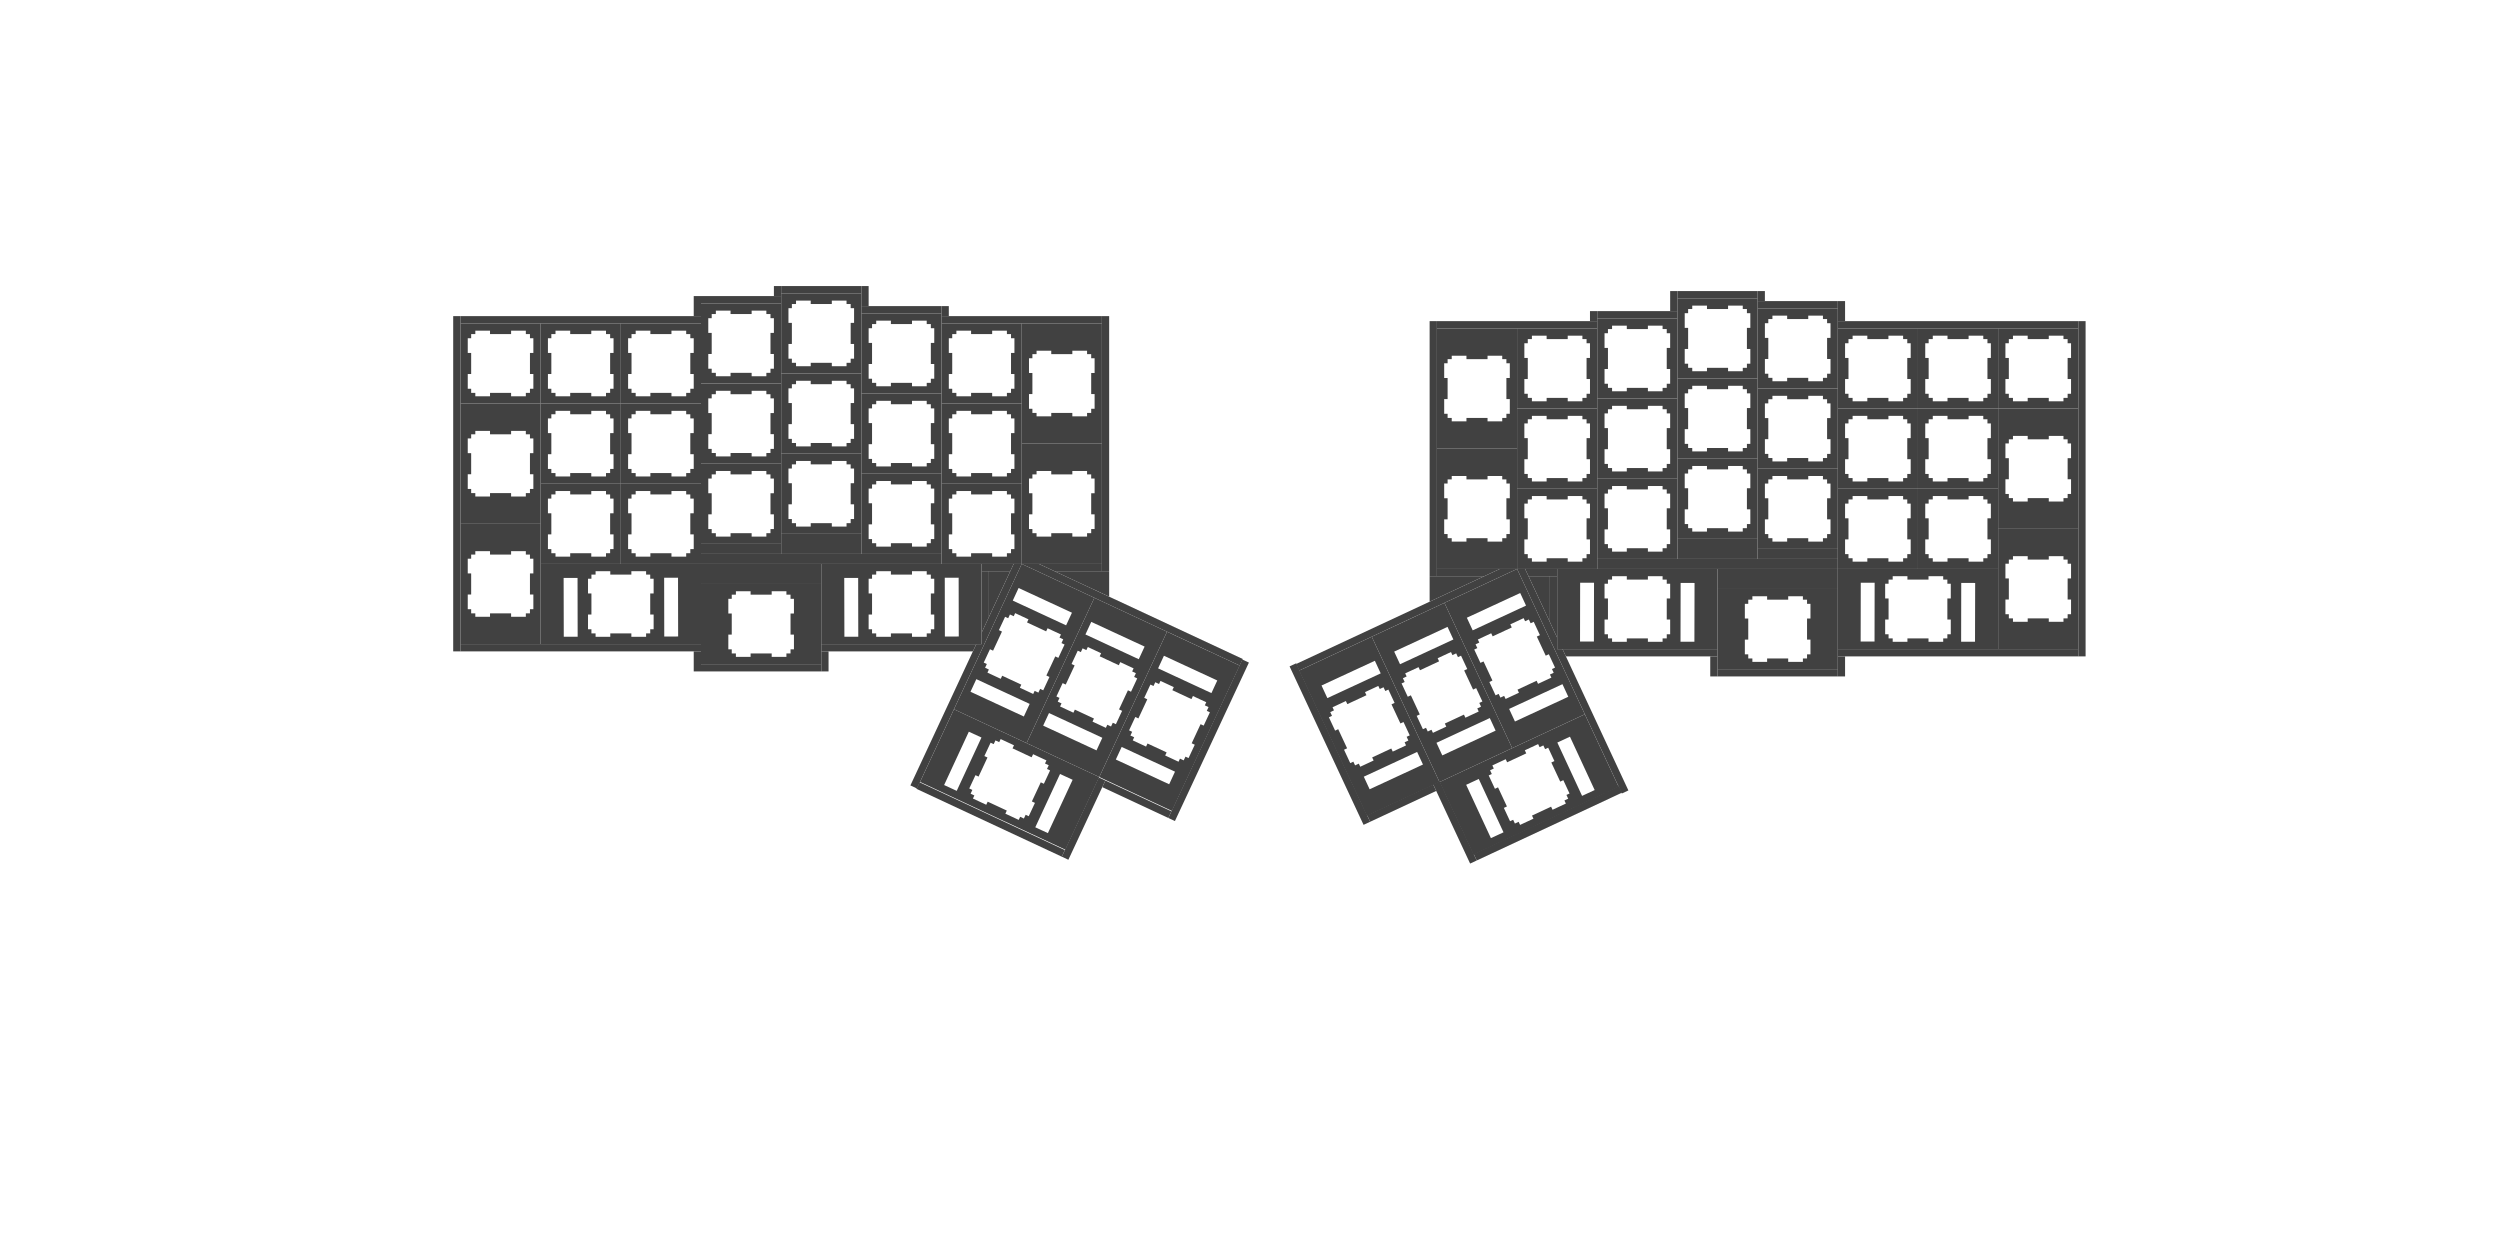 <?xml version="1.0" encoding="UTF-8" standalone="no"?>
<!-- Created with Inkscape (http://www.inkscape.org/) -->

<svg
   xmlns:dc="http://purl.org/dc/elements/1.1/"
   xmlns:cc="http://creativecommons.org/ns#"
   xmlns:rdf="http://www.w3.org/1999/02/22-rdf-syntax-ns#"
   xmlns:svg="http://www.w3.org/2000/svg"
   xmlns="http://www.w3.org/2000/svg"
   xmlns:sodipodi="http://sodipodi.sourceforge.net/DTD/sodipodi-0.dtd"
   xmlns:inkscape="http://www.inkscape.org/namespaces/inkscape"
   width="2104.724"
   height="1052.36"
   id="svg2"
   version="1.1"
   inkscape:version="0.48.3.1 r9886"
   sodipodi:docname="cherry_mx_layout_9.svg"
   inkscape:export-filename="/home/yuriy/Creative/Necoboard_v._1.1.png"
   inkscape:export-xdpi="179.99875"
   inkscape:export-ydpi="179.99875">
  <defs
     id="defs4">
    <symbol
       id="*Paper_Space0" />
    <symbol
       id="*Paper_Space" />
    <symbol
       id="*Model_Space" />
    <pattern
       id="Hatch"
       x="0"
       y="0"
       patternUnits="userSpaceOnUse"
       width="8"
       height="8">
      <path
         id="path3033"
         d="M8 4 l-4,4"
         stroke-width="0.25"
         stroke="#000000"
         linecap="square" />
      <path
         id="path3035"
         d="M6 2 l-4,4"
         stroke-width="0.25"
         stroke="#000000"
         linecap="square" />
      <path
         id="path3037"
         d="M4 0 l-4,4"
         stroke-width="0.25"
         stroke="#000000"
         linecap="square" />
    </pattern>
    <marker
       orient="auto"
       id="DistanceX"
       style="overflow:visible"
       refX="0"
       refY="0">
      <path
         id="path3030"
         d="M 3,-3 -3,3 M 0,-5 0,5"
         style="stroke:#000000;stroke-width:0.5"
         inkscape:connector-curvature="0" />
    </marker>
  </defs>
  <sodipodi:namedview
     id="base"
     pagecolor="#ffffff"
     bordercolor="#666666"
     borderopacity="1.0"
     inkscape:pageopacity="0.0"
     inkscape:pageshadow="2"
     inkscape:zoom="0.70710678"
     inkscape:cx="1158.9626"
     inkscape:cy="642.04786"
     inkscape:document-units="px"
     inkscape:current-layer="layer1"
     showgrid="false"
     units="mm"
     inkscape:window-width="1791"
     inkscape:window-height="1117"
     inkscape:window-x="127"
     inkscape:window-y="51"
     inkscape:window-maximized="0"
     inkscape:snap-bbox="true"
     inkscape:bbox-paths="true"
     inkscape:bbox-nodes="true"
     inkscape:snap-bbox-edge-midpoints="true"
     inkscape:snap-bbox-midpoints="true"
     inkscape:object-paths="true"
     inkscape:snap-intersection-paths="true"
     inkscape:object-nodes="true"
     inkscape:snap-smooth-nodes="true"
     inkscape:snap-midpoints="true"
     inkscape:snap-object-midpoints="true"
     inkscape:snap-center="true"
     inkscape:snap-page="true"
     inkscape:snap-global="true"
     objecttolerance="20"
     guidetolerance="20"
     inkscape:snap-grids="false"
     gridtolerance="10">
    <inkscape:grid
       type="xygrid"
       id="grid5555"
       empspacing="5"
       visible="true"
       enabled="true"
       snapvisiblegridlinesonly="true"
       units="mm"
       spacingx="0.015mm"
       spacingy="0.015mm"
       dotted="false" />
  </sodipodi:namedview>
  <g
     inkscape:label="Layer 1"
     inkscape:groupmode="layer"
     id="layer1"
     transform="translate(0,-0.002)">
    <g
       transform="translate(3.5058594e-6,4.284414e-6)"
       id="g10673">
      <path
         id="rect5621-2-2-5-0-57-9-4-2-8-9-5-32-6-6"
         d="m 1277.215,411.487 0,67.5 67.5,0 0,-67.5 -67.5,0 z m 12.469,6.125 12.406,0 0,2.875 17.75,0 0,-2.875 12.375,0 0,2.875 3.5,0 0,3.5 2.875,0 0,12.375 -2.875,0 0,17.75 2.875,0 0,12.406 -2.875,0 0,3.469 -3.5,0 0,2.875 -12.375,0 0,-2.875 -17.75,0 0,2.875 -12.406,0 0,-2.875 -3.469,0 0,-3.469 -2.875,0 0,-12.406 2.875,0 0,-17.75 -2.875,0 0,-12.375 2.875,0 0,-3.5 3.469,0 0,-2.875 z"
         style="color:#000000;fill:#414141;fill-opacity:1;fill-rule:nonzero;stroke:none;stroke-width:0;marker:none;visibility:visible;display:inline;overflow:visible;enable-background:accumulate"
         inkscape:connector-curvature="0" />
      <path
         id="rect5621-2-2-5-0-57-9-4-2-8-9-79-04-4-3"
         d="m 1277.215,276.487 0,67.5 67.5,0 0,-67.5 -67.5,0 z m 12.469,6.125 12.406,0 0,2.875 17.75,0 0,-2.875 12.375,0 0,2.875 3.5,0 0,3.5 2.875,0 0,12.375 -2.875,0 0,17.75 2.875,0 0,12.406 -2.875,0 0,3.469 -3.5,0 0,2.875 -12.375,0 0,-2.875 -17.75,0 0,2.875 -12.406,0 0,-2.875 -3.469,0 0,-3.469 -2.875,0 0,-12.406 2.875,0 0,-17.75 -2.875,0 0,-12.375 2.875,0 0,-3.5 3.469,0 0,-2.875 z"
         style="color:#000000;fill:#414141;fill-opacity:1;fill-rule:nonzero;stroke:none;stroke-width:0;marker:none;visibility:visible;display:inline;overflow:visible;enable-background:accumulate"
         inkscape:connector-curvature="0" />
      <path
         id="rect5621-2-2-5-0-57-9-4-2-8-9-4-8-0-4"
         d="m 1277.215,343.987 0,67.5 67.5,0 0,-67.5 -67.5,0 z m 12.469,6.125 12.406,0 0,2.875 17.75,0 0,-2.875 12.375,0 0,2.875 3.5,0 0,3.5 2.875,0 0,12.375 -2.875,0 0,17.75 2.875,0 0,12.406 -2.875,0 0,3.469 -3.5,0 0,2.875 -12.375,0 0,-2.875 -17.75,0 0,2.875 -12.406,0 0,-2.875 -3.469,0 0,-3.469 -2.875,0 0,-12.406 2.875,0 0,-17.75 -2.875,0 0,-12.375 2.875,0 0,-3.5 3.469,0 0,-2.875 z"
         style="color:#000000;fill:#414141;fill-opacity:1;fill-rule:nonzero;stroke:none;stroke-width:0;marker:none;visibility:visible;display:inline;overflow:visible;enable-background:accumulate"
         inkscape:connector-curvature="0" />
      <path
         id="rect5621-2-2-5-0-57-9-4-2-8-9-79-7-9-4-9"
         d="m 1344.715,268.05 0,67.5 67.5,0 0,-67.5 -67.5,0 z m 12.469,6.125 12.406,0 0,2.875 17.75,0 0,-2.875 12.375,0 0,2.875 3.5,0 0,3.5 2.875,0 0,12.375 -2.875,0 0,17.75 2.875,0 0,12.406 -2.875,0 0,3.469 -3.5,0 0,2.875 -12.375,0 0,-2.875 -17.75,0 0,2.875 -12.406,0 0,-2.875 -3.469,0 0,-3.469 -2.875,0 0,-12.406 2.875,0 0,-17.75 -2.875,0 0,-12.375 2.875,0 0,-3.5 3.469,0 0,-2.875 z"
         style="color:#000000;fill:#414141;fill-opacity:1;fill-rule:nonzero;stroke:none;stroke-width:0;marker:none;visibility:visible;display:inline;overflow:visible;enable-background:accumulate"
         inkscape:connector-curvature="0" />
      <path
         id="rect5621-2-2-5-0-57-9-4-2-8-9-4-2-0-5-2"
         d="m 1344.715,335.55 0,67.5 67.5,0 0,-67.5 -67.5,0 z m 12.469,6.125 12.406,0 0,2.875 17.75,0 0,-2.875 12.375,0 0,2.875 3.5,0 0,3.5 2.875,0 0,12.375 -2.875,0 0,17.75 2.875,0 0,12.406 -2.875,0 0,3.469 -3.5,0 0,2.875 -12.375,0 0,-2.875 -17.75,0 0,2.875 -12.406,0 0,-2.875 -3.469,0 0,-3.469 -2.875,0 0,-12.406 2.875,0 0,-17.75 -2.875,0 0,-12.375 2.875,0 0,-3.5 3.469,0 0,-2.875 z"
         style="color:#000000;fill:#414141;fill-opacity:1;fill-rule:nonzero;stroke:none;stroke-width:0;marker:none;visibility:visible;display:inline;overflow:visible;enable-background:accumulate"
         inkscape:connector-curvature="0" />
      <path
         id="rect5621-2-2-5-0-57-9-4-2-8-9-5-2-9-2-9"
         d="m 1344.715,403.05 0,67.5 67.5,0 0,-67.5 -67.5,0 z m 12.469,6.125 12.406,0 0,2.875 17.75,0 0,-2.875 12.375,0 0,2.875 3.5,0 0,3.5 2.875,0 0,12.375 -2.875,0 0,17.75 2.875,0 0,12.406 -2.875,0 0,3.469 -3.5,0 0,2.875 -12.375,0 0,-2.875 -17.75,0 0,2.875 -12.406,0 0,-2.875 -3.469,0 0,-3.469 -2.875,0 0,-12.406 2.875,0 0,-17.75 -2.875,0 0,-12.375 2.875,0 0,-3.5 3.469,0 0,-2.875 z"
         style="color:#000000;fill:#414141;fill-opacity:1;fill-rule:nonzero;stroke:none;stroke-width:0;marker:none;visibility:visible;display:inline;overflow:visible;enable-background:accumulate"
         inkscape:connector-curvature="0" />
      <path
         id="rect5621-2-2-5-0-57-9-4-2-8-9-79-74-2-69-5"
         d="m 1412.215,251.175 0,67.5 67.5,0 0,-67.5 -67.5,0 z m 12.469,6.125 12.406,0 0,2.875 17.75,0 0,-2.875 12.375,0 0,2.875 3.5,0 0,3.5 2.875,0 0,12.375 -2.875,0 0,17.75 2.875,0 0,12.406 -2.875,0 0,3.469 -3.5,0 0,2.875 -12.375,0 0,-2.875 -17.75,0 0,2.875 -12.406,0 0,-2.875 -3.469,0 0,-3.469 -2.875,0 0,-12.406 2.875,0 0,-17.75 -2.875,0 0,-12.375 2.875,0 0,-3.5 3.469,0 0,-2.875 z"
         style="color:#000000;fill:#414141;fill-opacity:1;fill-rule:nonzero;stroke:none;stroke-width:0;marker:none;visibility:visible;display:inline;overflow:visible;enable-background:accumulate"
         inkscape:connector-curvature="0" />
      <path
         id="rect5621-2-2-5-0-57-9-4-2-8-9-4-9-6-9-3"
         d="m 1412.215,318.675 0,67.5 67.5,0 0,-67.5 -67.5,0 z m 12.469,6.125 12.406,0 0,2.875 17.75,0 0,-2.875 12.375,0 0,2.875 3.5,0 0,3.5 2.875,0 0,12.375 -2.875,0 0,17.75 2.875,0 0,12.406 -2.875,0 0,3.469 -3.5,0 0,2.875 -12.375,0 0,-2.875 -17.75,0 0,2.875 -12.406,0 0,-2.875 -3.469,0 0,-3.469 -2.875,0 0,-12.406 2.875,0 0,-17.75 -2.875,0 0,-12.375 2.875,0 0,-3.5 3.469,0 0,-2.875 z"
         style="color:#000000;fill:#414141;fill-opacity:1;fill-rule:nonzero;stroke:none;stroke-width:0;marker:none;visibility:visible;display:inline;overflow:visible;enable-background:accumulate"
         inkscape:connector-curvature="0" />
      <path
         id="rect5621-2-2-5-0-57-9-4-2-8-9-5-3-0-53-6"
         d="m 1412.215,386.175 0,67.5 67.5,0 0,-67.5 -67.5,0 z m 12.469,6.125 12.406,0 0,2.875 17.75,0 0,-2.875 12.375,0 0,2.875 3.5,0 0,3.5 2.875,0 0,12.375 -2.875,0 0,17.75 2.875,0 0,12.406 -2.875,0 0,3.469 -3.5,0 0,2.875 -12.375,0 0,-2.875 -17.75,0 0,2.875 -12.406,0 0,-2.875 -3.469,0 0,-3.469 -2.875,0 0,-12.406 2.875,0 0,-17.75 -2.875,0 0,-12.375 2.875,0 0,-3.5 3.469,0 0,-2.875 z"
         style="color:#000000;fill:#414141;fill-opacity:1;fill-rule:nonzero;stroke:none;stroke-width:0;marker:none;visibility:visible;display:inline;overflow:visible;enable-background:accumulate"
         inkscape:connector-curvature="0" />
      <path
         id="rect5621-2-2-5-0-57-9-4-2-8-9-79-2-4-3-4"
         d="m 1479.715,259.612 0,67.5 67.5,0 0,-67.5 -67.5,0 z m 12.469,6.125 12.406,0 0,2.875 17.75,0 0,-2.875 12.375,0 0,2.875 3.5,0 0,3.5 2.875,0 0,12.375 -2.875,0 0,17.75 2.875,0 0,12.406 -2.875,0 0,3.469 -3.5,0 0,2.875 -12.375,0 0,-2.875 -17.75,0 0,2.875 -12.406,0 0,-2.875 -3.469,0 0,-3.469 -2.875,0 0,-12.406 2.875,0 0,-17.75 -2.875,0 0,-12.375 2.875,0 0,-3.5 3.469,0 0,-2.875 z"
         style="color:#000000;fill:#414141;fill-opacity:1;fill-rule:nonzero;stroke:none;stroke-width:0;marker:none;visibility:visible;display:inline;overflow:visible;enable-background:accumulate"
         inkscape:connector-curvature="0" />
      <path
         id="rect5621-2-2-5-0-57-9-4-2-8-9-4-0-2-39-3"
         d="m 1479.715,327.112 0,67.5 67.5,0 0,-67.5 -67.5,0 z m 12.469,6.125 12.406,0 0,2.875 17.75,0 0,-2.875 12.375,0 0,2.875 3.5,0 0,3.5 2.875,0 0,12.375 -2.875,0 0,17.75 2.875,0 0,12.406 -2.875,0 0,3.469 -3.5,0 0,2.875 -12.375,0 0,-2.875 -17.75,0 0,2.875 -12.406,0 0,-2.875 -3.469,0 0,-3.469 -2.875,0 0,-12.406 2.875,0 0,-17.75 -2.875,0 0,-12.375 2.875,0 0,-3.5 3.469,0 0,-2.875 z"
         style="color:#000000;fill:#414141;fill-opacity:1;fill-rule:nonzero;stroke:none;stroke-width:0;marker:none;visibility:visible;display:inline;overflow:visible;enable-background:accumulate"
         inkscape:connector-curvature="0" />
      <path
         id="rect5621-2-2-5-0-57-9-4-2-8-9-5-5-3-4-8"
         d="m 1479.715,394.612 0,67.5 67.5,0 0,-67.5 -67.5,0 z m 12.469,6.125 12.406,0 0,2.875 17.75,0 0,-2.875 12.375,0 0,2.875 3.5,0 0,3.5 2.875,0 0,12.375 -2.875,0 0,17.75 2.875,0 0,12.406 -2.875,0 0,3.469 -3.5,0 0,2.875 -12.375,0 0,-2.875 -17.75,0 0,2.875 -12.406,0 0,-2.875 -3.469,0 0,-3.469 -2.875,0 0,-12.406 2.875,0 0,-17.75 -2.875,0 0,-12.375 2.875,0 0,-3.5 3.469,0 0,-2.875 z"
         style="color:#000000;fill:#414141;fill-opacity:1;fill-rule:nonzero;stroke:none;stroke-width:0;marker:none;visibility:visible;display:inline;overflow:visible;enable-background:accumulate"
         inkscape:connector-curvature="0" />
      <path
         id="rect5621-2-2-5-0-57-9-4-2-8-9-79-7-7-55-2-2"
         d="m 1547.215,276.487 0,67.5 67.5,0 0,-67.5 -67.5,0 z m 12.469,6.125 12.406,0 0,2.875 17.75,0 0,-2.875 12.375,0 0,2.875 3.5,0 0,3.5 2.875,0 0,12.375 -2.875,0 0,17.75 2.875,0 0,12.406 -2.875,0 0,3.469 -3.5,0 0,2.875 -12.375,0 0,-2.875 -17.75,0 0,2.875 -12.406,0 0,-2.875 -3.469,0 0,-3.469 -2.875,0 0,-12.406 2.875,0 0,-17.75 -2.875,0 0,-12.375 2.875,0 0,-3.5 3.469,0 0,-2.875 z"
         style="color:#000000;fill:#414141;fill-opacity:1;fill-rule:nonzero;stroke:none;stroke-width:0;marker:none;visibility:visible;display:inline;overflow:visible;enable-background:accumulate"
         inkscape:connector-curvature="0" />
      <path
         id="rect5621-2-2-5-0-57-9-4-2-8-9-4-2-1-4-8-9"
         d="m 1547.215,343.987 0,67.5 67.5,0 0,-67.5 -67.5,0 z m 12.469,6.125 12.406,0 0,2.875 17.75,0 0,-2.875 12.375,0 0,2.875 3.5,0 0,3.5 2.875,0 0,12.375 -2.875,0 0,17.75 2.875,0 0,12.406 -2.875,0 0,3.469 -3.5,0 0,2.875 -12.375,0 0,-2.875 -17.75,0 0,2.875 -12.406,0 0,-2.875 -3.469,0 0,-3.469 -2.875,0 0,-12.406 2.875,0 0,-17.75 -2.875,0 0,-12.375 2.875,0 0,-3.5 3.469,0 0,-2.875 z"
         style="color:#000000;fill:#414141;fill-opacity:1;fill-rule:nonzero;stroke:none;stroke-width:0;marker:none;visibility:visible;display:inline;overflow:visible;enable-background:accumulate"
         inkscape:connector-curvature="0" />
      <path
         id="rect5621-2-2-5-0-57-9-4-2-8-9-5-2-6-5-6-2"
         d="m 1547.215,411.487 0,67.5 67.5,0 0,-67.5 -67.5,0 z m 12.469,6.125 12.406,0 0,2.875 17.75,0 0,-2.875 12.375,0 0,2.875 3.5,0 0,3.5 2.875,0 0,12.375 -2.875,0 0,17.75 2.875,0 0,12.406 -2.875,0 0,3.469 -3.5,0 0,2.875 -12.375,0 0,-2.875 -17.75,0 0,2.875 -12.406,0 0,-2.875 -3.469,0 0,-3.469 -2.875,0 0,-12.406 2.875,0 0,-17.75 -2.875,0 0,-12.375 2.875,0 0,-3.5 3.469,0 0,-2.875 z"
         style="color:#000000;fill:#414141;fill-opacity:1;fill-rule:nonzero;stroke:none;stroke-width:0;marker:none;visibility:visible;display:inline;overflow:visible;enable-background:accumulate"
         inkscape:connector-curvature="0" />
      <path
         id="rect5621-2-2-5-0-57-9-4-2-8-9-79-74-4-9-5-2"
         d="m 1614.715,276.487 0,67.5 67.5,0 0,-67.5 -67.5,0 z m 12.469,6.125 12.406,0 0,2.875 17.75,0 0,-2.875 12.375,0 0,2.875 3.5,0 0,3.5 2.875,0 0,12.375 -2.875,0 0,17.75 2.875,0 0,12.406 -2.875,0 0,3.469 -3.5,0 0,2.875 -12.375,0 0,-2.875 -17.75,0 0,2.875 -12.406,0 0,-2.875 -3.469,0 0,-3.469 -2.875,0 0,-12.406 2.875,0 0,-17.75 -2.875,0 0,-12.375 2.875,0 0,-3.5 3.469,0 0,-2.875 z"
         style="color:#000000;fill:#414141;fill-opacity:1;fill-rule:nonzero;stroke:none;stroke-width:0;marker:none;visibility:visible;display:inline;overflow:visible;enable-background:accumulate"
         inkscape:connector-curvature="0" />
      <path
         id="rect5621-2-2-5-0-57-9-4-2-8-9-4-9-7-6-9-2"
         d="m 1614.715,343.987 0,67.5 67.5,0 0,-67.5 -67.5,0 z m 12.469,6.125 12.406,0 0,2.875 17.75,0 0,-2.875 12.375,0 0,2.875 3.5,0 0,3.5 2.875,0 0,12.375 -2.875,0 0,17.75 2.875,0 0,12.406 -2.875,0 0,3.469 -3.5,0 0,2.875 -12.375,0 0,-2.875 -17.75,0 0,2.875 -12.406,0 0,-2.875 -3.469,0 0,-3.469 -2.875,0 0,-12.406 2.875,0 0,-17.75 -2.875,0 0,-12.375 2.875,0 0,-3.5 3.469,0 0,-2.875 z"
         style="color:#000000;fill:#414141;fill-opacity:1;fill-rule:nonzero;stroke:none;stroke-width:0;marker:none;visibility:visible;display:inline;overflow:visible;enable-background:accumulate"
         inkscape:connector-curvature="0" />
      <path
         id="rect5621-2-2-5-0-57-9-4-2-8-9-5-3-3-4-3-5"
         d="m 1614.715,411.487 0,67.5 67.5,0 0,-67.5 -67.5,0 z m 12.469,6.125 12.406,0 0,2.875 17.75,0 0,-2.875 12.375,0 0,2.875 3.5,0 0,3.5 2.875,0 0,12.375 -2.875,0 0,17.75 2.875,0 0,12.406 -2.875,0 0,3.469 -3.5,0 0,2.875 -12.375,0 0,-2.875 -17.75,0 0,2.875 -12.406,0 0,-2.875 -3.469,0 0,-3.469 -2.875,0 0,-12.406 2.875,0 0,-17.75 -2.875,0 0,-12.375 2.875,0 0,-3.5 3.469,0 0,-2.875 z"
         style="color:#000000;fill:#414141;fill-opacity:1;fill-rule:nonzero;stroke:none;stroke-width:0;marker:none;visibility:visible;display:inline;overflow:visible;enable-background:accumulate"
         inkscape:connector-curvature="0" />
      <path
         id="rect5621-2-2-5-0-57-9-4-2-8-9-1-7-4-3"
         d="m 1682.215,276.487 0,67.5 67.5,0 0,-67.5 -67.5,0 z m 12.469,6.125 12.406,0 0,2.875 17.75,0 0,-2.875 12.375,0 0,2.875 3.5,0 0,3.5 2.875,0 0,12.375 -2.875,0 0,17.75 2.875,0 0,12.406 -2.875,0 0,3.469 -3.5,0 0,2.875 -12.375,0 0,-2.875 -17.75,0 0,2.875 -12.406,0 0,-2.875 -3.469,0 0,-3.469 -2.875,0 0,-12.406 2.875,0 0,-17.75 -2.875,0 0,-12.375 2.875,0 0,-3.5 3.469,0 0,-2.875 z"
         style="color:#000000;fill:#414141;fill-opacity:1;fill-rule:nonzero;stroke:none;stroke-width:0;marker:none;visibility:visible;display:inline;overflow:visible;enable-background:accumulate"
         inkscape:connector-curvature="0" />
      <path
         inkscape:connector-curvature="0"
         id="rect7292-1-2-0-2-9-5-6"
         d="m 1277.215,276.487 -67.5,0 0,67.5 0,33.75 67.5,0 0,-33.75 0,-67.5 z m -6.125,29.344 0,12.406 -2.875,0 0,17.75 2.875,0 0,12.375 -2.875,0 0,3.5 -3.5,0 0,2.875 -12.375,0 0,-2.875 -17.75,0 0,2.875 -12.406,0 0,-2.875 -3.469,0 0,-3.5 -2.875,0 0,-12.375 2.875,0 0,-17.75 -2.875,0 0,-12.406 2.875,0 0,-3.469 3.469,0 0,-2.875 12.406,0 0,2.875 17.75,0 0,-2.875 12.375,0 0,2.875 3.5,0 0,3.469 2.875,0 z"
         style="color:#000000;fill:#414141;fill-opacity:1;fill-rule:nonzero;stroke:none;stroke-width:0;marker:none;visibility:visible;display:inline;overflow:visible;enable-background:accumulate" />
      <rect
         transform="scale(-1,1)"
         y="270.362"
         x="-1749.716"
         height="6.126"
         width="202.5"
         id="rect3218-6-2-74-1"
         style="color:#000000;fill:#414141;fill-opacity:1;fill-rule:nonzero;stroke:none;stroke-width:0;marker:none;visibility:visible;display:inline;overflow:visible;enable-background:accumulate" />
      <rect
         transform="matrix(0,-1,-1,0,0,0)"
         y="-1209.716"
         x="-485.113"
         height="6.126"
         width="214.751"
         id="rect3218-5-7-1-1-4"
         style="color:#000000;fill:#414141;fill-opacity:1;fill-rule:nonzero;stroke:none;stroke-width:0;marker:none;visibility:visible;display:inline;overflow:visible;enable-background:accumulate" />
      <rect
         transform="matrix(0,-1,-1,0,0,0)"
         y="-1755.841"
         x="-552.613"
         height="6.126"
         width="282.251"
         id="rect3218-5-2-4-2-1"
         style="color:#000000;fill:#414141;fill-opacity:1;fill-rule:nonzero;stroke:none;stroke-width:0;marker:none;visibility:visible;display:inline;overflow:visible;enable-background:accumulate" />
      <path
         id="rect5621-2-2-5-0-57-9-4-2-8-9-5-2-9-9-3-7-74-5-5"
         d="m 1412.215,453.675 0,16.875 67.5,0 0,-16.875 -67.5,0 z"
         style="color:#000000;fill:#414141;fill-opacity:1;fill-rule:nonzero;stroke:none;stroke-width:0;marker:none;visibility:visible;display:inline;overflow:visible;enable-background:accumulate"
         inkscape:connector-curvature="0" />
      <path
         id="rect5621-2-2-5-0-57-9-4-2-8-9-5-2-9-9-3-7-7-4-1-1"
         d="m 1479.715,462.112 0,8.438 67.5,0 0,-8.438 -67.5,0 z"
         style="color:#000000;fill:#414141;fill-opacity:1;fill-rule:nonzero;stroke:none;stroke-width:0;marker:none;visibility:visible;display:inline;overflow:visible;enable-background:accumulate"
         inkscape:connector-curvature="0" />
      <path
         inkscape:connector-curvature="0"
         id="rect7292-1-2-0-0-1-0-4"
         d="m 1749.715,445.237 -67.5,0 0,67.5 0,33.75 67.5,0 0,-33.75 0,-67.5 z m -6.125,29.344 0,12.406 -2.875,0 0,17.75 2.875,0 0,12.375 -2.875,0 0,3.5 -3.5,0 0,2.875 -12.375,0 0,-2.875 -17.75,0 0,2.875 -12.406,0 0,-2.875 -3.469,0 0,-3.5 -2.875,0 0,-12.375 2.875,0 0,-17.75 -2.875,0 0,-12.406 2.875,0 0,-3.469 3.469,0 0,-2.875 12.406,0 0,2.875 17.75,0 0,-2.875 12.375,0 0,2.875 3.5,0 0,3.469 2.875,0 z"
         style="color:#000000;fill:#414141;fill-opacity:1;fill-rule:nonzero;stroke:none;stroke-width:0;marker:none;visibility:visible;display:inline;overflow:visible;enable-background:accumulate" />
      <path
         inkscape:connector-curvature="0"
         id="rect7292-1-2-0-2-9-7-8-5"
         d="m 1749.715,343.987 -67.5,0 0,67.5 0,33.75 67.5,0 0,-33.75 0,-67.5 z m -6.125,29.344 0,12.406 -2.875,0 0,17.75 2.875,0 0,12.375 -2.875,0 0,3.5 -3.5,0 0,2.875 -12.375,0 0,-2.875 -17.75,0 0,2.875 -12.406,0 0,-2.875 -3.469,0 0,-3.5 -2.875,0 0,-12.375 2.875,0 0,-17.75 -2.875,0 0,-12.406 2.875,0 0,-3.469 3.469,0 0,-2.875 12.406,0 0,2.875 17.75,0 0,-2.875 12.375,0 0,2.875 3.5,0 0,3.469 2.875,0 z"
         style="color:#000000;fill:#414141;fill-opacity:1;fill-rule:nonzero;stroke:none;stroke-width:0;marker:none;visibility:visible;display:inline;overflow:visible;enable-background:accumulate" />
      <rect
         transform="scale(-1,1)"
         y="546.487"
         x="-1749.716"
         height="6.126"
         width="202.5"
         id="rect3218-7-5-0-6-1"
         style="color:#000000;fill:#414141;fill-opacity:1;fill-rule:nonzero;stroke:none;stroke-width:0;marker:none;visibility:visible;display:inline;overflow:visible;enable-background:accumulate" />
      <rect
         transform="matrix(0,-1,-1,0,0,0)"
         y="-1445.965"
         x="-569.488"
         height="6.126"
         width="16.875"
         id="rect3218-5-8-8-3-8"
         style="color:#000000;fill:#414141;fill-opacity:1;fill-rule:nonzero;stroke:none;stroke-width:0;marker:none;visibility:visible;display:inline;overflow:visible;enable-background:accumulate" />
      <rect
         transform="matrix(0,-1,-1,0,0,0)"
         y="-1344.716"
         x="-270.362"
         height="6.126"
         width="8.438"
         id="rect3218-5-8-8-0-9-8"
         style="color:#000000;fill:#414141;fill-opacity:1;fill-rule:nonzero;stroke:none;stroke-width:0;marker:none;visibility:visible;display:inline;overflow:visible;enable-background:accumulate" />
      <rect
         transform="matrix(0,-1,-1,0,0,0)"
         y="-1412.216"
         x="-261.924"
         height="6.126"
         width="16.875"
         id="rect3218-5-8-8-4-0-3"
         style="color:#000000;fill:#414141;fill-opacity:1;fill-rule:nonzero;stroke:none;stroke-width:0;marker:none;visibility:visible;display:inline;overflow:visible;enable-background:accumulate" />
      <rect
         transform="matrix(0,-1,-1,0,0,0)"
         y="-1485.841"
         x="-253.487"
         height="6.126"
         width="8.437"
         id="rect3218-5-8-8-2-68-4"
         style="color:#000000;fill:#414141;fill-opacity:1;fill-rule:nonzero;stroke:none;stroke-width:0;marker:none;visibility:visible;display:inline;overflow:visible;enable-background:accumulate" />
      <rect
         transform="matrix(0,-1,-1,0,0,0)"
         y="-1553.341"
         x="-270.362"
         height="6.126"
         width="16.875"
         id="rect3218-5-8-8-6-8-4"
         style="color:#000000;fill:#414141;fill-opacity:1;fill-rule:nonzero;stroke:none;stroke-width:0;marker:none;visibility:visible;display:inline;overflow:visible;enable-background:accumulate" />
      <rect
         transform="scale(-1,1)"
         y="270.362"
         x="-1344.716"
         height="6.126"
         width="135"
         id="rect3218-6-2-9-3-8"
         style="color:#000000;fill:#414141;fill-opacity:1;fill-rule:nonzero;stroke:none;stroke-width:0;marker:none;visibility:visible;display:inline;overflow:visible;enable-background:accumulate" />
      <rect
         transform="scale(-1,1)"
         y="261.924"
         x="-1412.216"
         height="6.126"
         width="67.5"
         id="rect3218-6-2-0-9-6"
         style="color:#000000;fill:#414141;fill-opacity:1;fill-rule:nonzero;stroke:none;stroke-width:0;marker:none;visibility:visible;display:inline;overflow:visible;enable-background:accumulate" />
      <rect
         transform="scale(-1,1)"
         y="245.049"
         x="-1479.716"
         height="6.126"
         width="67.5"
         id="rect3218-6-2-6-47-8"
         style="color:#000000;fill:#414141;fill-opacity:1;fill-rule:nonzero;stroke:none;stroke-width:0;marker:none;visibility:visible;display:inline;overflow:visible;enable-background:accumulate" />
      <rect
         transform="scale(-1,1)"
         y="253.487"
         x="-1547.216"
         height="6.126"
         width="67.5"
         id="rect3218-6-2-7-7-9"
         style="color:#000000;fill:#414141;fill-opacity:1;fill-rule:nonzero;stroke:none;stroke-width:0;marker:none;visibility:visible;display:inline;overflow:visible;enable-background:accumulate" />
      <path
         id="rect5621-2-2-5-0-57-9-4-2-8-9-5-2-9-9-3-7-7-4-0-06-1"
         d="m 1344.715,470.55 0,8.438 202.5,0 0,-8.438 -202.5,0 z"
         style="color:#000000;fill:#414141;fill-opacity:1;fill-rule:nonzero;stroke:none;stroke-width:0;marker:none;visibility:visible;display:inline;overflow:visible;enable-background:accumulate"
         inkscape:connector-curvature="0" />
      <path
         inkscape:connector-curvature="0"
         id="rect5621-2-2-5-0-57-9-4-2-8-9-8-1-6-7-3-1"
         d="m 1682.215,478.987 -67.5,0 -67.5,0 0,6 0,55.5 0,6 67.5,0 67.5,0 0,-67.5 z m -19.344,11.812 -0.125,49.5 -11.688,-0.031 0.094,-49.5 11.719,0.031 z m -20.531,0.656 0,12.406 -2.875,0 0,17.75 2.875,0 0,12.375 -2.875,0 0,3.5 -3.5,0 0,2.875 -12.375,0 0,-2.875 -17.75,0 0,2.875 -12.406,0 0,-2.875 -3.469,0 0,-3.5 -2.875,0 0,-12.375 2.875,0 0,-17.75 -2.875,0 0,-12.406 2.875,0 0,-3.469 3.469,0 0,-2.875 12.406,0 0,2.875 17.75,0 0,-2.875 12.375,0 0,2.875 3.5,0 0,3.469 2.875,0 z m -64.094,-0.844 -0.094,49.5 -11.688,-0.031 0.094,-49.5 11.688,0.031 z"
         style="color:#000000;fill:#414141;fill-opacity:1;fill-rule:nonzero;stroke:none;stroke-width:0;marker:none;visibility:visible;display:inline;overflow:visible;enable-background:accumulate" />
      <path
         inkscape:connector-curvature="0"
         id="rect7292-1-2-6-8-7-5"
         d="m 1445.965,495.862 0,67.5 67.5,0 33.75,0 0,-67.5 -33.75,0 -67.5,0 z m 29.344,6.125 12.406,0 0,2.875 17.75,0 0,-2.875 12.375,0 0,2.875 3.5,0 0,3.5 2.875,0 0,12.375 -2.875,0 0,17.75 2.875,0 0,12.406 -2.875,0 0,3.469 -3.5,0 0,2.875 -12.375,0 0,-2.875 -17.75,0 0,2.875 -12.406,0 0,-2.875 -3.469,0 0,-3.469 -2.875,0 0,-12.406 2.875,0 0,-17.75 -2.875,0 0,-12.375 2.875,0 0,-3.5 3.469,0 0,-2.875 z"
         style="color:#000000;fill:#414141;fill-opacity:1;fill-rule:nonzero;stroke:none;stroke-width:0;marker:none;visibility:visible;display:inline;overflow:visible;enable-background:accumulate" />
      <path
         id="rect5621-2-2-5-0-57-9-4-2-8-9-5-2-9-9-3-7-74-5-1-5"
         d="m 1445.965,478.987 0,16.875 101.25,0 0,-16.875 -101.25,0 z"
         style="color:#000000;fill:#414141;fill-opacity:1;fill-rule:nonzero;stroke:none;stroke-width:0;marker:none;visibility:visible;display:inline;overflow:visible;enable-background:accumulate"
         inkscape:connector-curvature="0" />
      <rect
         transform="scale(-1,1)"
         y="563.362"
         x="-1547.215"
         height="6.126"
         width="101.25"
         id="rect3218-7-5-0-6-3-4"
         style="color:#000000;fill:#414141;fill-opacity:1;fill-rule:nonzero;stroke:none;stroke-width:0;marker:none;visibility:visible;display:inline;overflow:visible;enable-background:accumulate" />
      <rect
         transform="matrix(0,-1,-1,0,0,0)"
         y="-1553.341"
         x="-569.488"
         height="6.126"
         width="16.875"
         id="rect3218-5-8-8-3-3-5"
         style="color:#000000;fill:#414141;fill-opacity:1;fill-rule:nonzero;stroke:none;stroke-width:0;marker:none;visibility:visible;display:inline;overflow:visible;enable-background:accumulate" />
      <path
         inkscape:connector-curvature="0"
         id="rect7292-1-2-0-0-4-0"
         d="m 1277.215,377.737 -67.5,0 0,67.5 0,33.75 67.5,0 0,-33.75 0,-67.5 z m -6.125,29.344 0,12.406 -2.875,0 0,17.75 2.875,0 0,12.375 -2.875,0 0,3.5 -3.5,0 0,2.875 -12.375,0 0,-2.875 -17.75,0 0,2.875 -12.406,0 0,-2.875 -3.469,0 0,-3.5 -2.875,0 0,-12.375 2.875,0 0,-17.75 -2.875,0 0,-12.406 2.875,0 0,-3.469 3.469,0 0,-2.875 12.406,0 0,2.875 17.75,0 0,-2.875 12.375,0 0,2.875 3.5,0 0,3.469 2.875,0 z"
         style="color:#000000;fill:#414141;fill-opacity:1;fill-rule:nonzero;stroke:none;stroke-width:0;marker:none;visibility:visible;display:inline;overflow:visible;enable-background:accumulate" />
      <path
         id="path9348-5"
         d="m 1203.583,485.119 0,21.438 45.969,-21.438 -45.969,0 z"
         style="color:#000000;fill:#414141;fill-opacity:1;fill-rule:nonzero;stroke:none;stroke-width:0;marker:none;visibility:visible;display:inline;overflow:visible;enable-background:accumulate"
         inkscape:connector-curvature="0" />
      <path
         inkscape:connector-curvature="0"
         id="path9377-7"
         d="m 1304.84,523.707 0,-38.594 -18,0 18,38.594 z"
         style="color:#000000;fill:#414141;fill-opacity:1;fill-rule:nonzero;stroke:none;stroke-width:0;marker:none;visibility:visible;display:inline;overflow:visible;enable-background:accumulate" />
      <path
         inkscape:connector-curvature="0"
         id="rect5621-2-2-5-0-57-9-4-2-8-9-8-1-6-7-3-8-4"
         d="m 1445.965,478.987 -67.5,0 -67.5,0 0,6 0,55.5 0,6 67.5,0 67.5,0 0,-67.5 z m -19.344,11.812 -0.125,49.5 -11.688,-0.031 0.094,-49.5 11.719,0.031 z m -20.531,0.656 0,12.406 -2.875,0 0,17.75 2.875,0 0,12.375 -2.875,0 0,3.5 -3.5,0 0,2.875 -12.375,0 0,-2.875 -17.75,0 0,2.875 -12.406,0 0,-2.875 -3.469,0 0,-3.5 -2.875,0 0,-12.375 2.875,0 0,-17.75 -2.875,0 0,-12.406 2.875,0 0,-3.469 3.469,0 0,-2.875 12.406,0 0,2.875 17.75,0 0,-2.875 12.375,0 0,2.875 3.5,0 0,3.469 2.875,0 z m -64.094,-0.844 -0.094,49.5 -11.688,-0.031 0.094,-49.5 11.688,0.031 z"
         style="color:#000000;fill:#414141;fill-opacity:1;fill-rule:nonzero;stroke:none;stroke-width:0;marker:none;visibility:visible;display:inline;overflow:visible;enable-background:accumulate" />
      <path
         inkscape:connector-curvature="0"
         id="rect5621-2-2-5-0-57-9-4-2-8-9-8-5-3-8-9-7"
         d="m 1216.041,507.514 28.527,61.176 28.527,61.176 5.438,-2.536 50.3,-23.455 5.438,-2.536 -28.527,-61.176 -28.527,-61.176 -61.176,28.527 z m 18.881,12.539 44.915,-20.806 4.911,10.606 -44.902,20.834 -4.924,-10.634 z m 9.271,18.33 11.244,-5.243 1.215,2.606 16.087,-7.502 -1.215,-2.606 11.215,-5.23 1.215,2.606 3.172,-1.479 1.479,3.172 2.606,-1.215 5.23,11.216 -2.606,1.215 7.502,16.087 2.606,-1.215 5.243,11.244 -2.606,1.215 1.466,3.144 -3.172,1.479 1.215,2.606 -11.216,5.23 -1.215,-2.606 -16.087,7.502 1.215,2.606 -11.244,5.243 -1.215,-2.606 -3.144,1.466 -1.466,-3.144 -2.606,1.215 -5.243,-11.244 2.606,-1.215 -7.501,-16.087 -2.606,1.215 -5.23,-11.216 2.606,-1.215 -1.479,-3.172 3.143,-1.466 -1.215,-2.606 z m 26.323,58.445 44.902,-20.834 4.911,10.606 -44.902,20.834 -4.911,-10.605 z"
         style="color:#000000;fill:#414141;fill-opacity:1;fill-rule:nonzero;stroke:none;stroke-width:0;marker:none;visibility:visible;display:inline;overflow:visible;enable-background:accumulate" />
      <path
         inkscape:connector-curvature="0"
         id="rect5621-2-2-5-0-57-9-4-2-8-9-8-8-9-6-1-4"
         d="m 1154.865,536.041 28.527,61.176 28.527,61.176 5.438,-2.536 50.3,-23.455 5.438,-2.536 -28.527,-61.176 -28.527,-61.176 -61.176,28.527 z m 18.881,12.539 44.915,-20.806 4.911,10.605 -44.902,20.834 -4.924,-10.634 z m 9.271,18.33 11.244,-5.243 1.215,2.606 16.087,-7.502 -1.215,-2.606 11.216,-5.23 1.215,2.606 3.172,-1.479 1.479,3.172 2.606,-1.215 5.23,11.216 -2.606,1.215 7.502,16.087 2.606,-1.215 5.243,11.244 -2.606,1.215 1.466,3.144 -3.172,1.479 1.215,2.606 -11.216,5.23 -1.215,-2.606 -16.087,7.501 1.215,2.606 -11.244,5.243 -1.215,-2.606 -3.144,1.466 -1.466,-3.144 -2.606,1.215 -5.243,-11.244 2.606,-1.215 -7.501,-16.087 -2.606,1.215 -5.23,-11.216 2.606,-1.215 -1.479,-3.172 3.144,-1.466 -1.215,-2.606 z m 26.323,58.445 44.902,-20.834 4.911,10.606 -44.902,20.834 -4.911,-10.605 z"
         style="color:#000000;fill:#414141;fill-opacity:1;fill-rule:nonzero;stroke:none;stroke-width:0;marker:none;visibility:visible;display:inline;overflow:visible;enable-background:accumulate" />
      <path
         inkscape:connector-curvature="0"
         id="rect5621-2-2-5-0-57-9-4-2-8-9-8-1-36-4-9-1-8"
         d="m 1334.27,601.339 -61.176,28.527 -61.176,28.527 2.536,5.438 23.455,50.3 2.536,5.438 61.176,-28.527 61.176,-28.527 -28.527,-61.176 z m -12.539,18.881 20.806,44.915 -10.606,4.911 -20.834,-44.902 10.634,-4.925 z m -18.331,9.272 5.243,11.244 -2.606,1.215 7.502,16.087 2.606,-1.215 5.23,11.216 -2.606,1.215 1.479,3.172 -3.172,1.479 1.215,2.606 -11.216,5.23 -1.215,-2.606 -16.087,7.502 1.215,2.606 -11.244,5.243 -1.215,-2.606 -3.144,1.466 -1.479,-3.172 -2.606,1.215 -5.23,-11.216 2.606,-1.215 -7.501,-16.087 -2.606,1.215 -5.243,-11.244 2.606,-1.215 -1.466,-3.144 3.144,-1.466 -1.215,-2.606 11.244,-5.243 1.215,2.606 16.087,-7.501 -1.215,-2.606 11.216,-5.23 1.215,2.606 3.172,-1.479 1.466,3.144 2.606,-1.215 z m -58.445,26.323 20.834,44.902 -10.605,4.911 -20.834,-44.902 10.605,-4.911 z"
         style="color:#000000;fill:#414141;fill-opacity:1;fill-rule:nonzero;stroke:none;stroke-width:0;marker:none;visibility:visible;display:inline;overflow:visible;enable-background:accumulate" />
      <rect
         transform="matrix(-0.906,0.423,0.423,0.906,0,0)"
         y="1176.385"
         x="-955.123"
         height="6.126"
         width="135"
         id="rect3218-0-1-4-6"
         style="color:#000000;fill:#414141;fill-opacity:1;fill-rule:nonzero;stroke:none;stroke-width:0;marker:none;visibility:visible;display:inline;overflow:visible;enable-background:accumulate" />
      <path
         inkscape:connector-curvature="0"
         id="rect5621-2-2-5-0-57-9-4-2-8-9-8-5-3-8-4-4-5"
         d="m 1093.689,564.568 28.527,61.176 28.527,61.176 5.438,-2.536 50.3,-23.455 5.438,-2.536 -28.527,-61.176 -28.527,-61.176 -61.176,28.527 z m 18.881,12.539 44.915,-20.806 4.911,10.605 -44.902,20.834 -4.924,-10.634 z m 9.272,18.33 11.244,-5.243 1.215,2.606 16.087,-7.501 -1.215,-2.606 11.216,-5.23 1.215,2.606 3.172,-1.479 1.479,3.172 2.606,-1.215 5.23,11.215 -2.606,1.215 7.502,16.087 2.606,-1.215 5.243,11.244 -2.606,1.215 1.466,3.144 -3.172,1.479 1.215,2.606 -11.216,5.23 -1.215,-2.606 -16.087,7.502 1.215,2.606 -11.244,5.243 -1.215,-2.606 -3.143,1.466 -1.466,-3.144 -2.606,1.215 -5.243,-11.244 2.606,-1.215 -7.502,-16.087 -2.606,1.215 -5.23,-11.216 2.606,-1.215 -1.479,-3.172 3.144,-1.466 -1.215,-2.606 z m 26.323,58.445 44.902,-20.834 4.911,10.606 -44.902,20.834 -4.911,-10.606 z"
         style="color:#000000;fill:#414141;fill-opacity:1;fill-rule:nonzero;stroke:none;stroke-width:0;marker:none;visibility:visible;display:inline;overflow:visible;enable-background:accumulate" />
      <rect
         transform="matrix(-0.423,-0.906,-0.906,0.423,0,0)"
         y="-752.622"
         x="-1115.011"
         height="6.126"
         width="147.251"
         id="rect3218-5-7-1-1-3-1-4"
         style="color:#000000;fill:#414141;fill-opacity:1;fill-rule:nonzero;stroke:none;stroke-width:0;marker:none;visibility:visible;display:inline;overflow:visible;enable-background:accumulate" />
      <rect
         transform="matrix(-0.423,-0.906,-0.906,0.423,0,0)"
         y="-820.123"
         x="-1182.511"
         height="6.126"
         width="73.626"
         id="rect3218-5-7-1-1-3-14-9"
         style="color:#000000;fill:#414141;fill-opacity:1;fill-rule:nonzero;stroke:none;stroke-width:0;marker:none;visibility:visible;display:inline;overflow:visible;enable-background:accumulate" />
      <rect
         transform="matrix(-0.906,0.423,0.423,0.906,0,0)"
         y="1108.885"
         x="-813.997"
         height="6.126"
         width="61.375"
         id="rect3218-7-5-0-6-52-3"
         style="color:#000000;fill:#414141;fill-opacity:1;fill-rule:nonzero;stroke:none;stroke-width:0;marker:none;visibility:visible;display:inline;overflow:visible;enable-background:accumulate" />
      <path
         id="rect3218-7-5-0-6-5-5"
         d="m 1262.676,478.994 -171.562,80.031 2.562,5.531 183.531,-85.562 -14.531,0 z"
         style="color:#000000;fill:#414141;fill-opacity:1;fill-rule:nonzero;stroke:none;stroke-width:0;marker:none;visibility:visible;display:inline;overflow:visible;enable-background:accumulate"
         inkscape:connector-curvature="0" />
      <path
         id="rect3218-5-7-1-1-3-6-3"
         d="m 1277.208,478.994 88.188,189.063 5.531,-2.594 -55.469,-118.969 -4.5,0 0,-6 0,-3.656 -26.969,-57.844 -6.781,0 z"
         style="color:#000000;fill:#414141;fill-opacity:1;fill-rule:nonzero;stroke:none;stroke-width:0;marker:none;visibility:visible;display:inline;overflow:visible;enable-background:accumulate"
         inkscape:connector-curvature="0" />
      <path
         id="rect3218-7-5-09-8"
         d="m 1315.458,546.494 2.844,6.125 127.656,0 0,-6.125 -130.5,0 z"
         style="color:#000000;fill:#414141;fill-opacity:1;fill-rule:nonzero;stroke:none;stroke-width:0;marker:none;visibility:visible;display:inline;overflow:visible;enable-background:accumulate"
         inkscape:connector-curvature="0" />
      <path
         id="path9449-6"
         d="m 1304.833,485.119 0,38.594 6.125,13.125 0,-51.719 -6.125,0 z"
         style="color:#000000;fill:#414141;fill-opacity:1;fill-rule:nonzero;stroke:none;stroke-width:0;marker:none;visibility:visible;display:inline;overflow:visible;enable-background:accumulate"
         inkscape:connector-curvature="0" />
      <path
         id="rect3218-7-5-0-6-3-3-3"
         d="m 1283.989,478.994 2.844,6.125 24.125,0 0,-6.125 -26.969,0 z"
         style="color:#000000;fill:#414141;fill-opacity:1;fill-rule:nonzero;stroke:none;stroke-width:0;marker:none;visibility:visible;display:inline;overflow:visible;enable-background:accumulate"
         inkscape:connector-curvature="0" />
      <path
         id="path9498-9"
         d="m 1209.708,478.994 0,6.125 39.844,0 13.125,-6.125 -52.969,0 z"
         style="color:#000000;fill:#414141;fill-opacity:1;fill-rule:nonzero;stroke:none;stroke-width:0;marker:none;visibility:visible;display:inline;overflow:visible;enable-background:accumulate"
         inkscape:connector-curvature="0" />
    </g>
    <g
       transform="translate(3.5058594e-6,4.284414e-6)"
       id="g10863">
      <path
         id="rect5621-2-2-5-0-57-9-4-2-8-9-5-32-6-6-5"
         d="m 860.167,407.269 0,67.5 -67.5,0 0,-67.5 67.5,0 z m -12.469,6.125 -12.406,0 0,2.875 -17.75,0 0,-2.875 -12.375,0 0,2.875 -3.5,0 0,3.5 -2.875,0 0,12.375 2.875,0 0,17.75 -2.875,0 0,12.406 2.875,0 0,3.469 3.5,0 0,2.875 12.375,0 0,-2.875 17.75,0 0,2.875 12.406,0 0,-2.875 3.469,0 0,-3.469 2.875,0 0,-12.406 -2.875,0 0,-17.75 2.875,0 0,-12.375 -2.875,0 0,-3.5 -3.469,0 0,-2.875 z"
         style="color:#000000;fill:#414141;fill-opacity:1;fill-rule:nonzero;stroke:none;stroke-width:0;marker:none;visibility:visible;display:inline;overflow:visible;enable-background:accumulate"
         inkscape:connector-curvature="0" />
      <path
         id="rect5621-2-2-5-0-57-9-4-2-8-9-79-04-4-3-1"
         d="m 860.167,272.269 0,67.5 -67.5,0 0,-67.5 67.5,0 z m -12.469,6.125 -12.406,0 0,2.875 -17.75,0 0,-2.875 -12.375,0 0,2.875 -3.5,0 0,3.5 -2.875,0 0,12.375 2.875,0 0,17.75 -2.875,0 0,12.406 2.875,0 0,3.469 3.5,0 0,2.875 12.375,0 0,-2.875 17.75,0 0,2.875 12.406,0 0,-2.875 3.469,0 0,-3.469 2.875,0 0,-12.406 -2.875,0 0,-17.75 2.875,0 0,-12.375 -2.875,0 0,-3.5 -3.469,0 0,-2.875 z"
         style="color:#000000;fill:#414141;fill-opacity:1;fill-rule:nonzero;stroke:none;stroke-width:0;marker:none;visibility:visible;display:inline;overflow:visible;enable-background:accumulate"
         inkscape:connector-curvature="0" />
      <path
         id="rect5621-2-2-5-0-57-9-4-2-8-9-4-8-0-4-9"
         d="m 860.167,339.769 0,67.5 -67.5,0 0,-67.5 67.5,0 z m -12.469,6.125 -12.406,0 0,2.875 -17.75,0 0,-2.875 -12.375,0 0,2.875 -3.5,0 0,3.5 -2.875,0 0,12.375 2.875,0 0,17.75 -2.875,0 0,12.406 2.875,0 0,3.469 3.5,0 0,2.875 12.375,0 0,-2.875 17.75,0 0,2.875 12.406,0 0,-2.875 3.469,0 0,-3.469 2.875,0 0,-12.406 -2.875,0 0,-17.75 2.875,0 0,-12.375 -2.875,0 0,-3.5 -3.469,0 0,-2.875 z"
         style="color:#000000;fill:#414141;fill-opacity:1;fill-rule:nonzero;stroke:none;stroke-width:0;marker:none;visibility:visible;display:inline;overflow:visible;enable-background:accumulate"
         inkscape:connector-curvature="0" />
      <path
         id="rect5621-2-2-5-0-57-9-4-2-8-9-79-7-9-4-9-3"
         d="m 792.667,263.831 0,67.5 -67.5,0 0,-67.5 67.5,0 z m -12.469,6.125 -12.406,0 0,2.875 -17.75,0 0,-2.875 -12.375,0 0,2.875 -3.5,0 0,3.5 -2.875,0 0,12.375 2.875,0 0,17.75 -2.875,0 0,12.406 2.875,0 0,3.469 3.5,0 0,2.875 12.375,0 0,-2.875 17.75,0 0,2.875 12.406,0 0,-2.875 3.469,0 0,-3.469 2.875,0 0,-12.406 -2.875,0 0,-17.75 2.875,0 0,-12.375 -2.875,0 0,-3.5 -3.469,0 0,-2.875 z"
         style="color:#000000;fill:#414141;fill-opacity:1;fill-rule:nonzero;stroke:none;stroke-width:0;marker:none;visibility:visible;display:inline;overflow:visible;enable-background:accumulate"
         inkscape:connector-curvature="0" />
      <path
         id="rect5621-2-2-5-0-57-9-4-2-8-9-4-2-0-5-2-1"
         d="m 792.667,331.331 0,67.5 -67.5,0 0,-67.5 67.5,0 z m -12.469,6.125 -12.406,0 0,2.875 -17.75,0 0,-2.875 -12.375,0 0,2.875 -3.5,0 0,3.5 -2.875,0 0,12.375 2.875,0 0,17.75 -2.875,0 0,12.406 2.875,0 0,3.469 3.5,0 0,2.875 12.375,0 0,-2.875 17.75,0 0,2.875 12.406,0 0,-2.875 3.469,0 0,-3.469 2.875,0 0,-12.406 -2.875,0 0,-17.75 2.875,0 0,-12.375 -2.875,0 0,-3.5 -3.469,0 0,-2.875 z"
         style="color:#000000;fill:#414141;fill-opacity:1;fill-rule:nonzero;stroke:none;stroke-width:0;marker:none;visibility:visible;display:inline;overflow:visible;enable-background:accumulate"
         inkscape:connector-curvature="0" />
      <path
         id="rect5621-2-2-5-0-57-9-4-2-8-9-5-2-9-2-9-7"
         d="m 792.667,398.831 0,67.5 -67.5,0 0,-67.5 67.5,0 z m -12.469,6.125 -12.406,0 0,2.875 -17.75,0 0,-2.875 -12.375,0 0,2.875 -3.5,0 0,3.5 -2.875,0 0,12.375 2.875,0 0,17.75 -2.875,0 0,12.406 2.875,0 0,3.469 3.5,0 0,2.875 12.375,0 0,-2.875 17.75,0 0,2.875 12.406,0 0,-2.875 3.469,0 0,-3.469 2.875,0 0,-12.406 -2.875,0 0,-17.75 2.875,0 0,-12.375 -2.875,0 0,-3.5 -3.469,0 0,-2.875 z"
         style="color:#000000;fill:#414141;fill-opacity:1;fill-rule:nonzero;stroke:none;stroke-width:0;marker:none;visibility:visible;display:inline;overflow:visible;enable-background:accumulate"
         inkscape:connector-curvature="0" />
      <path
         id="rect5621-2-2-5-0-57-9-4-2-8-9-79-74-2-69-5-8"
         d="m 725.167,246.956 0,67.5 -67.5,0 0,-67.5 67.5,0 z m -12.469,6.125 -12.406,0 0,2.875 -17.75,0 0,-2.875 -12.375,0 0,2.875 -3.5,0 0,3.5 -2.875,0 0,12.375 2.875,0 0,17.75 -2.875,0 0,12.406 2.875,0 0,3.469 3.5,0 0,2.875 12.375,0 0,-2.875 17.75,0 0,2.875 12.406,0 0,-2.875 3.469,0 0,-3.469 2.875,0 0,-12.406 -2.875,0 0,-17.75 2.875,0 0,-12.375 -2.875,0 0,-3.5 -3.469,0 0,-2.875 z"
         style="color:#000000;fill:#414141;fill-opacity:1;fill-rule:nonzero;stroke:none;stroke-width:0;marker:none;visibility:visible;display:inline;overflow:visible;enable-background:accumulate"
         inkscape:connector-curvature="0" />
      <path
         id="rect5621-2-2-5-0-57-9-4-2-8-9-4-9-6-9-3-7"
         d="m 725.167,314.456 0,67.5 -67.5,0 0,-67.5 67.5,0 z m -12.469,6.125 -12.406,0 0,2.875 -17.75,0 0,-2.875 -12.375,0 0,2.875 -3.5,0 0,3.5 -2.875,0 0,12.375 2.875,0 0,17.75 -2.875,0 0,12.406 2.875,0 0,3.469 3.5,0 0,2.875 12.375,0 0,-2.875 17.75,0 0,2.875 12.406,0 0,-2.875 3.469,0 0,-3.469 2.875,0 0,-12.406 -2.875,0 0,-17.75 2.875,0 0,-12.375 -2.875,0 0,-3.5 -3.469,0 0,-2.875 z"
         style="color:#000000;fill:#414141;fill-opacity:1;fill-rule:nonzero;stroke:none;stroke-width:0;marker:none;visibility:visible;display:inline;overflow:visible;enable-background:accumulate"
         inkscape:connector-curvature="0" />
      <path
         id="rect5621-2-2-5-0-57-9-4-2-8-9-5-3-0-53-6-5"
         d="m 725.167,381.956 0,67.5 -67.5,0 0,-67.5 67.5,0 z m -12.469,6.125 -12.406,0 0,2.875 -17.75,0 0,-2.875 -12.375,0 0,2.875 -3.5,0 0,3.5 -2.875,0 0,12.375 2.875,0 0,17.75 -2.875,0 0,12.406 2.875,0 0,3.469 3.5,0 0,2.875 12.375,0 0,-2.875 17.75,0 0,2.875 12.406,0 0,-2.875 3.469,0 0,-3.469 2.875,0 0,-12.406 -2.875,0 0,-17.75 2.875,0 0,-12.375 -2.875,0 0,-3.5 -3.469,0 0,-2.875 z"
         style="color:#000000;fill:#414141;fill-opacity:1;fill-rule:nonzero;stroke:none;stroke-width:0;marker:none;visibility:visible;display:inline;overflow:visible;enable-background:accumulate"
         inkscape:connector-curvature="0" />
      <path
         id="rect5621-2-2-5-0-57-9-4-2-8-9-79-2-4-3-4-9"
         d="m 657.667,255.394 0,67.5 -67.5,0 0,-67.5 67.5,0 z m -12.469,6.125 -12.406,0 0,2.875 -17.75,0 0,-2.875 -12.375,0 0,2.875 -3.5,0 0,3.5 -2.875,0 0,12.375 2.875,0 0,17.75 -2.875,0 0,12.406 2.875,0 0,3.469 3.5,0 0,2.875 12.375,0 0,-2.875 17.75,0 0,2.875 12.406,0 0,-2.875 3.469,0 0,-3.469 2.875,0 0,-12.406 -2.875,0 0,-17.75 2.875,0 0,-12.375 -2.875,0 0,-3.5 -3.469,0 0,-2.875 z"
         style="color:#000000;fill:#414141;fill-opacity:1;fill-rule:nonzero;stroke:none;stroke-width:0;marker:none;visibility:visible;display:inline;overflow:visible;enable-background:accumulate"
         inkscape:connector-curvature="0" />
      <path
         id="rect5621-2-2-5-0-57-9-4-2-8-9-4-0-2-39-3-4"
         d="m 657.667,322.894 0,67.5 -67.5,0 0,-67.5 67.5,0 z m -12.469,6.125 -12.406,0 0,2.875 -17.75,0 0,-2.875 -12.375,0 0,2.875 -3.5,0 0,3.5 -2.875,0 0,12.375 2.875,0 0,17.75 -2.875,0 0,12.406 2.875,0 0,3.469 3.5,0 0,2.875 12.375,0 0,-2.875 17.75,0 0,2.875 12.406,0 0,-2.875 3.469,0 0,-3.469 2.875,0 0,-12.406 -2.875,0 0,-17.75 2.875,0 0,-12.375 -2.875,0 0,-3.5 -3.469,0 0,-2.875 z"
         style="color:#000000;fill:#414141;fill-opacity:1;fill-rule:nonzero;stroke:none;stroke-width:0;marker:none;visibility:visible;display:inline;overflow:visible;enable-background:accumulate"
         inkscape:connector-curvature="0" />
      <path
         id="rect5621-2-2-5-0-57-9-4-2-8-9-5-5-3-4-8-0"
         d="m 657.667,390.394 0,67.5 -67.5,0 0,-67.5 67.5,0 z m -12.469,6.125 -12.406,0 0,2.875 -17.75,0 0,-2.875 -12.375,0 0,2.875 -3.5,0 0,3.5 -2.875,0 0,12.375 2.875,0 0,17.75 -2.875,0 0,12.406 2.875,0 0,3.469 3.5,0 0,2.875 12.375,0 0,-2.875 17.75,0 0,2.875 12.406,0 0,-2.875 3.469,0 0,-3.469 2.875,0 0,-12.406 -2.875,0 0,-17.75 2.875,0 0,-12.375 -2.875,0 0,-3.5 -3.469,0 0,-2.875 z"
         style="color:#000000;fill:#414141;fill-opacity:1;fill-rule:nonzero;stroke:none;stroke-width:0;marker:none;visibility:visible;display:inline;overflow:visible;enable-background:accumulate"
         inkscape:connector-curvature="0" />
      <path
         id="rect5621-2-2-5-0-57-9-4-2-8-9-79-7-7-55-2-2-0"
         d="m 590.167,272.269 0,67.5 -67.5,0 0,-67.5 67.5,0 z m -12.469,6.125 -12.406,0 0,2.875 -17.75,0 0,-2.875 -12.375,0 0,2.875 -3.5,0 0,3.5 -2.875,0 0,12.375 2.875,0 0,17.75 -2.875,0 0,12.406 2.875,0 0,3.469 3.5,0 0,2.875 12.375,0 0,-2.875 17.75,0 0,2.875 12.406,0 0,-2.875 3.469,0 0,-3.469 2.875,0 0,-12.406 -2.875,0 0,-17.75 2.875,0 0,-12.375 -2.875,0 0,-3.5 -3.469,0 0,-2.875 z"
         style="color:#000000;fill:#414141;fill-opacity:1;fill-rule:nonzero;stroke:none;stroke-width:0;marker:none;visibility:visible;display:inline;overflow:visible;enable-background:accumulate"
         inkscape:connector-curvature="0" />
      <path
         id="rect5621-2-2-5-0-57-9-4-2-8-9-4-2-1-4-8-9-1"
         d="m 590.167,339.769 0,67.5 -67.5,0 0,-67.5 67.5,0 z m -12.469,6.125 -12.406,0 0,2.875 -17.75,0 0,-2.875 -12.375,0 0,2.875 -3.5,0 0,3.5 -2.875,0 0,12.375 2.875,0 0,17.75 -2.875,0 0,12.406 2.875,0 0,3.469 3.5,0 0,2.875 12.375,0 0,-2.875 17.75,0 0,2.875 12.406,0 0,-2.875 3.469,0 0,-3.469 2.875,0 0,-12.406 -2.875,0 0,-17.75 2.875,0 0,-12.375 -2.875,0 0,-3.5 -3.469,0 0,-2.875 z"
         style="color:#000000;fill:#414141;fill-opacity:1;fill-rule:nonzero;stroke:none;stroke-width:0;marker:none;visibility:visible;display:inline;overflow:visible;enable-background:accumulate"
         inkscape:connector-curvature="0" />
      <path
         id="rect5621-2-2-5-0-57-9-4-2-8-9-5-2-6-5-6-2-6"
         d="m 590.167,407.269 0,67.5 -67.5,0 0,-67.5 67.5,0 z m -12.469,6.125 -12.406,0 0,2.875 -17.75,0 0,-2.875 -12.375,0 0,2.875 -3.5,0 0,3.5 -2.875,0 0,12.375 2.875,0 0,17.75 -2.875,0 0,12.406 2.875,0 0,3.469 3.5,0 0,2.875 12.375,0 0,-2.875 17.75,0 0,2.875 12.406,0 0,-2.875 3.469,0 0,-3.469 2.875,0 0,-12.406 -2.875,0 0,-17.75 2.875,0 0,-12.375 -2.875,0 0,-3.5 -3.469,0 0,-2.875 z"
         style="color:#000000;fill:#414141;fill-opacity:1;fill-rule:nonzero;stroke:none;stroke-width:0;marker:none;visibility:visible;display:inline;overflow:visible;enable-background:accumulate"
         inkscape:connector-curvature="0" />
      <path
         id="rect5621-2-2-5-0-57-9-4-2-8-9-79-74-4-9-5-2-1"
         d="m 522.667,272.269 0,67.5 -67.5,0 0,-67.5 67.5,0 z m -12.469,6.125 -12.406,0 0,2.875 -17.75,0 0,-2.875 -12.375,0 0,2.875 -3.5,0 0,3.5 -2.875,0 0,12.375 2.875,0 0,17.75 -2.875,0 0,12.406 2.875,0 0,3.469 3.5,0 0,2.875 12.375,0 0,-2.875 17.75,0 0,2.875 12.406,0 0,-2.875 3.469,0 0,-3.469 2.875,0 0,-12.406 -2.875,0 0,-17.75 2.875,0 0,-12.375 -2.875,0 0,-3.5 -3.469,0 0,-2.875 z"
         style="color:#000000;fill:#414141;fill-opacity:1;fill-rule:nonzero;stroke:none;stroke-width:0;marker:none;visibility:visible;display:inline;overflow:visible;enable-background:accumulate"
         inkscape:connector-curvature="0" />
      <path
         id="rect5621-2-2-5-0-57-9-4-2-8-9-4-9-7-6-9-2-3"
         d="m 522.667,339.769 0,67.5 -67.5,0 0,-67.5 67.5,0 z m -12.469,6.125 -12.406,0 0,2.875 -17.75,0 0,-2.875 -12.375,0 0,2.875 -3.5,0 0,3.5 -2.875,0 0,12.375 2.875,0 0,17.75 -2.875,0 0,12.406 2.875,0 0,3.469 3.5,0 0,2.875 12.375,0 0,-2.875 17.75,0 0,2.875 12.406,0 0,-2.875 3.469,0 0,-3.469 2.875,0 0,-12.406 -2.875,0 0,-17.75 2.875,0 0,-12.375 -2.875,0 0,-3.5 -3.469,0 0,-2.875 z"
         style="color:#000000;fill:#414141;fill-opacity:1;fill-rule:nonzero;stroke:none;stroke-width:0;marker:none;visibility:visible;display:inline;overflow:visible;enable-background:accumulate"
         inkscape:connector-curvature="0" />
      <path
         id="rect5621-2-2-5-0-57-9-4-2-8-9-5-3-3-4-3-5-0"
         d="m 522.667,407.269 0,67.5 -67.5,0 0,-67.5 67.5,0 z m -12.469,6.125 -12.406,0 0,2.875 -17.75,0 0,-2.875 -12.375,0 0,2.875 -3.5,0 0,3.5 -2.875,0 0,12.375 2.875,0 0,17.75 -2.875,0 0,12.406 2.875,0 0,3.469 3.5,0 0,2.875 12.375,0 0,-2.875 17.75,0 0,2.875 12.406,0 0,-2.875 3.469,0 0,-3.469 2.875,0 0,-12.406 -2.875,0 0,-17.75 2.875,0 0,-12.375 -2.875,0 0,-3.5 -3.469,0 0,-2.875 z"
         style="color:#000000;fill:#414141;fill-opacity:1;fill-rule:nonzero;stroke:none;stroke-width:0;marker:none;visibility:visible;display:inline;overflow:visible;enable-background:accumulate"
         inkscape:connector-curvature="0" />
      <path
         id="rect5621-2-2-5-0-57-9-4-2-8-9-1-7-4-3-7"
         d="m 455.167,272.269 0,67.5 -67.5,0 0,-67.5 67.5,0 z m -12.469,6.125 -12.406,0 0,2.875 -17.75,0 0,-2.875 -12.375,0 0,2.875 -3.5,0 0,3.5 -2.875,0 0,12.375 2.875,0 0,17.75 -2.875,0 0,12.406 2.875,0 0,3.469 3.5,0 0,2.875 12.375,0 0,-2.875 17.75,0 0,2.875 12.406,0 0,-2.875 3.469,0 0,-3.469 2.875,0 0,-12.406 -2.875,0 0,-17.75 2.875,0 0,-12.375 -2.875,0 0,-3.5 -3.469,0 0,-2.875 z"
         style="color:#000000;fill:#414141;fill-opacity:1;fill-rule:nonzero;stroke:none;stroke-width:0;marker:none;visibility:visible;display:inline;overflow:visible;enable-background:accumulate"
         inkscape:connector-curvature="0" />
      <path
         inkscape:connector-curvature="0"
         id="rect7292-1-2-0-2-9-5-6-6"
         d="m 860.167,272.269 67.5,0 0,67.5 0,33.75 -67.5,0 0,-33.75 0,-67.5 z m 6.125,29.344 0,12.406 2.875,0 0,17.75 -2.875,0 0,12.375 2.875,0 0,3.5 3.5,0 0,2.875 12.375,0 0,-2.875 17.75,0 0,2.875 12.406,0 0,-2.875 3.469,0 0,-3.5 2.875,0 0,-12.375 -2.875,0 0,-17.75 2.875,0 0,-12.406 -2.875,0 0,-3.469 -3.469,0 0,-2.875 -12.406,0 0,2.875 -17.75,0 0,-2.875 -12.375,0 0,2.875 -3.5,0 0,3.469 -2.875,0 z"
         style="color:#000000;fill:#414141;fill-opacity:1;fill-rule:nonzero;stroke:none;stroke-width:0;marker:none;visibility:visible;display:inline;overflow:visible;enable-background:accumulate" />
      <rect
         y="266.143"
         x="387.667"
         height="6.126"
         width="202.5"
         id="rect3218-6-2-74-1-6"
         style="color:#000000;fill:#414141;fill-opacity:1;fill-rule:nonzero;stroke:none;stroke-width:0;marker:none;visibility:visible;display:inline;overflow:visible;enable-background:accumulate" />
      <rect
         transform="matrix(0,-1,1,0,0,0)"
         y="927.667"
         x="-480.894"
         height="6.126"
         width="214.751"
         id="rect3218-5-7-1-1-4-1"
         style="color:#000000;fill:#414141;fill-opacity:1;fill-rule:nonzero;stroke:none;stroke-width:0;marker:none;visibility:visible;display:inline;overflow:visible;enable-background:accumulate" />
      <rect
         transform="matrix(0,-1,1,0,0,0)"
         y="381.542"
         x="-548.394"
         height="6.126"
         width="282.251"
         id="rect3218-5-2-4-2-1-8"
         style="color:#000000;fill:#414141;fill-opacity:1;fill-rule:nonzero;stroke:none;stroke-width:0;marker:none;visibility:visible;display:inline;overflow:visible;enable-background:accumulate" />
      <path
         id="rect5621-2-2-5-0-57-9-4-2-8-9-5-2-9-9-3-7-74-5-5-1"
         d="m 725.167,449.456 0,16.875 -67.5,0 0,-16.875 67.5,0 z"
         style="color:#000000;fill:#414141;fill-opacity:1;fill-rule:nonzero;stroke:none;stroke-width:0;marker:none;visibility:visible;display:inline;overflow:visible;enable-background:accumulate"
         inkscape:connector-curvature="0" />
      <path
         id="rect5621-2-2-5-0-57-9-4-2-8-9-5-2-9-9-3-7-7-4-1-1-2"
         d="m 657.667,457.894 0,8.438 -67.5,0 0,-8.438 67.5,0 z"
         style="color:#000000;fill:#414141;fill-opacity:1;fill-rule:nonzero;stroke:none;stroke-width:0;marker:none;visibility:visible;display:inline;overflow:visible;enable-background:accumulate"
         inkscape:connector-curvature="0" />
      <path
         inkscape:connector-curvature="0"
         id="rect7292-1-2-0-0-1-0-4-6"
         d="m 387.667,441.019 67.5,0 0,67.5 0,33.75 -67.5,0 0,-33.75 0,-67.5 z m 6.125,29.344 0,12.406 2.875,0 0,17.75 -2.875,0 0,12.375 2.875,0 0,3.5 3.5,0 0,2.875 12.375,0 0,-2.875 17.75,0 0,2.875 12.406,0 0,-2.875 3.469,0 0,-3.5 2.875,0 0,-12.375 -2.875,0 0,-17.75 2.875,0 0,-12.406 -2.875,0 0,-3.469 -3.469,0 0,-2.875 -12.406,0 0,2.875 -17.75,0 0,-2.875 -12.375,0 0,2.875 -3.5,0 0,3.469 -2.875,0 z"
         style="color:#000000;fill:#414141;fill-opacity:1;fill-rule:nonzero;stroke:none;stroke-width:0;marker:none;visibility:visible;display:inline;overflow:visible;enable-background:accumulate" />
      <path
         inkscape:connector-curvature="0"
         id="rect7292-1-2-0-2-9-7-8-5-1"
         d="m 387.667,339.769 67.5,0 0,67.5 0,33.75 -67.5,0 0,-33.75 0,-67.5 z m 6.125,29.344 0,12.406 2.875,0 0,17.75 -2.875,0 0,12.375 2.875,0 0,3.5 3.5,0 0,2.875 12.375,0 0,-2.875 17.75,0 0,2.875 12.406,0 0,-2.875 3.469,0 0,-3.5 2.875,0 0,-12.375 -2.875,0 0,-17.75 2.875,0 0,-12.406 -2.875,0 0,-3.469 -3.469,0 0,-2.875 -12.406,0 0,2.875 -17.75,0 0,-2.875 -12.375,0 0,2.875 -3.5,0 0,3.469 -2.875,0 z"
         style="color:#000000;fill:#414141;fill-opacity:1;fill-rule:nonzero;stroke:none;stroke-width:0;marker:none;visibility:visible;display:inline;overflow:visible;enable-background:accumulate" />
      <rect
         y="542.268"
         x="387.667"
         height="6.126"
         width="202.5"
         id="rect3218-7-5-0-6-1-1"
         style="color:#000000;fill:#414141;fill-opacity:1;fill-rule:nonzero;stroke:none;stroke-width:0;marker:none;visibility:visible;display:inline;overflow:visible;enable-background:accumulate" />
      <rect
         transform="matrix(0,-1,1,0,0,0)"
         y="691.417"
         x="-565.269"
         height="6.126"
         width="16.875"
         id="rect3218-5-8-8-3-8-4"
         style="color:#000000;fill:#414141;fill-opacity:1;fill-rule:nonzero;stroke:none;stroke-width:0;marker:none;visibility:visible;display:inline;overflow:visible;enable-background:accumulate" />
      <rect
         transform="matrix(0,-1,1,0,0,0)"
         y="792.667"
         x="-266.143"
         height="6.126"
         width="8.438"
         id="rect3218-5-8-8-0-9-8-0"
         style="color:#000000;fill:#414141;fill-opacity:1;fill-rule:nonzero;stroke:none;stroke-width:0;marker:none;visibility:visible;display:inline;overflow:visible;enable-background:accumulate" />
      <rect
         transform="matrix(0,-1,1,0,0,0)"
         y="725.167"
         x="-257.705"
         height="6.126"
         width="16.875"
         id="rect3218-5-8-8-4-0-3-2"
         style="color:#000000;fill:#414141;fill-opacity:1;fill-rule:nonzero;stroke:none;stroke-width:0;marker:none;visibility:visible;display:inline;overflow:visible;enable-background:accumulate" />
      <rect
         transform="matrix(0,-1,1,0,0,0)"
         y="651.542"
         x="-249.268"
         height="6.126"
         width="8.437"
         id="rect3218-5-8-8-2-68-4-9"
         style="color:#000000;fill:#414141;fill-opacity:1;fill-rule:nonzero;stroke:none;stroke-width:0;marker:none;visibility:visible;display:inline;overflow:visible;enable-background:accumulate" />
      <rect
         transform="matrix(0,-1,1,0,0,0)"
         y="584.042"
         x="-266.143"
         height="6.126"
         width="16.875"
         id="rect3218-5-8-8-6-8-4-4"
         style="color:#000000;fill:#414141;fill-opacity:1;fill-rule:nonzero;stroke:none;stroke-width:0;marker:none;visibility:visible;display:inline;overflow:visible;enable-background:accumulate" />
      <rect
         y="266.143"
         x="792.667"
         height="6.126"
         width="135"
         id="rect3218-6-2-9-3-8-1"
         style="color:#000000;fill:#414141;fill-opacity:1;fill-rule:nonzero;stroke:none;stroke-width:0;marker:none;visibility:visible;display:inline;overflow:visible;enable-background:accumulate" />
      <rect
         y="257.705"
         x="725.167"
         height="6.126"
         width="67.5"
         id="rect3218-6-2-0-9-6-5"
         style="color:#000000;fill:#414141;fill-opacity:1;fill-rule:nonzero;stroke:none;stroke-width:0;marker:none;visibility:visible;display:inline;overflow:visible;enable-background:accumulate" />
      <rect
         y="240.83"
         x="657.667"
         height="6.126"
         width="67.5"
         id="rect3218-6-2-6-47-8-5"
         style="color:#000000;fill:#414141;fill-opacity:1;fill-rule:nonzero;stroke:none;stroke-width:0;marker:none;visibility:visible;display:inline;overflow:visible;enable-background:accumulate" />
      <rect
         y="249.268"
         x="590.167"
         height="6.126"
         width="67.5"
         id="rect3218-6-2-7-7-9-0"
         style="color:#000000;fill:#414141;fill-opacity:1;fill-rule:nonzero;stroke:none;stroke-width:0;marker:none;visibility:visible;display:inline;overflow:visible;enable-background:accumulate" />
      <path
         id="rect5621-2-2-5-0-57-9-4-2-8-9-5-2-9-9-3-7-7-4-0-06-1-3"
         d="m 792.667,466.331 0,8.438 -202.5,0 0,-8.438 202.5,0 z"
         style="color:#000000;fill:#414141;fill-opacity:1;fill-rule:nonzero;stroke:none;stroke-width:0;marker:none;visibility:visible;display:inline;overflow:visible;enable-background:accumulate"
         inkscape:connector-curvature="0" />
      <path
         inkscape:connector-curvature="0"
         id="rect5621-2-2-5-0-57-9-4-2-8-9-8-1-6-7-3-1-5"
         d="m 455.167,474.769 67.5,0 67.5,0 0,6 0,55.5 0,6 -67.5,0 -67.5,0 0,-67.5 z m 19.344,11.812 0.125,49.5 11.688,-0.031 -0.094,-49.5 -11.719,0.031 z m 20.531,0.656 0,12.406 2.875,0 0,17.75 -2.875,0 0,12.375 2.875,0 0,3.5 3.5,0 0,2.875 12.375,0 0,-2.875 17.75,0 0,2.875 12.406,0 0,-2.875 3.469,0 0,-3.5 2.875,0 0,-12.375 -2.875,0 0,-17.75 2.875,0 0,-12.406 -2.875,0 0,-3.469 -3.469,0 0,-2.875 -12.406,0 0,2.875 -17.75,0 0,-2.875 -12.375,0 0,2.875 -3.5,0 0,3.469 -2.875,0 z m 64.094,-0.844 0.094,49.5 11.688,-0.031 -0.094,-49.5 -11.688,0.031 z"
         style="color:#000000;fill:#414141;fill-opacity:1;fill-rule:nonzero;stroke:none;stroke-width:0;marker:none;visibility:visible;display:inline;overflow:visible;enable-background:accumulate" />
      <path
         inkscape:connector-curvature="0"
         id="rect7292-1-2-6-8-7-5-7"
         d="m 691.417,491.644 0,67.5 -67.5,0 -33.75,0 0,-67.5 33.75,0 67.5,0 z m -29.344,6.125 -12.406,0 0,2.875 -17.75,0 0,-2.875 -12.375,0 0,2.875 -3.5,0 0,3.5 -2.875,0 0,12.375 2.875,0 0,17.75 -2.875,0 0,12.406 2.875,0 0,3.469 3.5,0 0,2.875 12.375,0 0,-2.875 17.75,0 0,2.875 12.406,0 0,-2.875 3.469,0 0,-3.469 2.875,0 0,-12.406 -2.875,0 0,-17.75 2.875,0 0,-12.375 -2.875,0 0,-3.5 -3.469,0 0,-2.875 z"
         style="color:#000000;fill:#414141;fill-opacity:1;fill-rule:nonzero;stroke:none;stroke-width:0;marker:none;visibility:visible;display:inline;overflow:visible;enable-background:accumulate" />
      <path
         id="rect5621-2-2-5-0-57-9-4-2-8-9-5-2-9-9-3-7-74-5-1-5-3"
         d="m 691.417,474.769 0,16.875 -101.25,0 0,-16.875 101.25,0 z"
         style="color:#000000;fill:#414141;fill-opacity:1;fill-rule:nonzero;stroke:none;stroke-width:0;marker:none;visibility:visible;display:inline;overflow:visible;enable-background:accumulate"
         inkscape:connector-curvature="0" />
      <rect
         y="559.144"
         x="590.167"
         height="6.126"
         width="101.25"
         id="rect3218-7-5-0-6-3-4-9"
         style="color:#000000;fill:#414141;fill-opacity:1;fill-rule:nonzero;stroke:none;stroke-width:0;marker:none;visibility:visible;display:inline;overflow:visible;enable-background:accumulate" />
      <rect
         transform="matrix(0,-1,1,0,0,0)"
         y="584.042"
         x="-565.269"
         height="6.126"
         width="16.875"
         id="rect3218-5-8-8-3-3-5-8"
         style="color:#000000;fill:#414141;fill-opacity:1;fill-rule:nonzero;stroke:none;stroke-width:0;marker:none;visibility:visible;display:inline;overflow:visible;enable-background:accumulate" />
      <path
         inkscape:connector-curvature="0"
         id="rect7292-1-2-0-0-4-0-5"
         d="m 860.167,373.519 67.5,0 0,67.5 0,33.75 -67.5,0 0,-33.75 0,-67.5 z m 6.125,29.344 0,12.406 2.875,0 0,17.75 -2.875,0 0,12.375 2.875,0 0,3.5 3.5,0 0,2.875 12.375,0 0,-2.875 17.75,0 0,2.875 12.406,0 0,-2.875 3.469,0 0,-3.5 2.875,0 0,-12.375 -2.875,0 0,-17.75 2.875,0 0,-12.406 -2.875,0 0,-3.469 -3.469,0 0,-2.875 -12.406,0 0,2.875 -17.75,0 0,-2.875 -12.375,0 0,2.875 -3.5,0 0,3.469 -2.875,0 z"
         style="color:#000000;fill:#414141;fill-opacity:1;fill-rule:nonzero;stroke:none;stroke-width:0;marker:none;visibility:visible;display:inline;overflow:visible;enable-background:accumulate" />
      <path
         id="path9348-5-0"
         d="m 933.8,480.9 0,21.438 -45.969,-21.438 45.969,0 z"
         style="color:#000000;fill:#414141;fill-opacity:1;fill-rule:nonzero;stroke:none;stroke-width:0;marker:none;visibility:visible;display:inline;overflow:visible;enable-background:accumulate"
         inkscape:connector-curvature="0" />
      <path
         inkscape:connector-curvature="0"
         id="path9377-7-6"
         d="m 832.543,519.488 0,-38.594 18,0 -18,38.594 z"
         style="color:#000000;fill:#414141;fill-opacity:1;fill-rule:nonzero;stroke:none;stroke-width:0;marker:none;visibility:visible;display:inline;overflow:visible;enable-background:accumulate" />
      <path
         inkscape:connector-curvature="0"
         id="rect5621-2-2-5-0-57-9-4-2-8-9-8-1-6-7-3-8-4-7"
         d="m 691.417,474.769 67.5,0 67.5,0 0,6 0,55.5 0,6 -67.5,0 -67.5,0 0,-67.5 z m 19.344,11.812 0.125,49.5 11.688,-0.031 -0.094,-49.5 -11.719,0.031 z m 20.531,0.656 0,12.406 2.875,0 0,17.75 -2.875,0 0,12.375 2.875,0 0,3.5 3.5,0 0,2.875 12.375,0 0,-2.875 17.75,0 0,2.875 12.406,0 0,-2.875 3.469,0 0,-3.5 2.875,0 0,-12.375 -2.875,0 0,-17.75 2.875,0 0,-12.406 -2.875,0 0,-3.469 -3.469,0 0,-2.875 -12.406,0 0,2.875 -17.75,0 0,-2.875 -12.375,0 0,2.875 -3.5,0 0,3.469 -2.875,0 z m 64.094,-0.844 0.094,49.5 11.688,-0.031 -0.094,-49.5 -11.688,0.031 z"
         style="color:#000000;fill:#414141;fill-opacity:1;fill-rule:nonzero;stroke:none;stroke-width:0;marker:none;visibility:visible;display:inline;overflow:visible;enable-background:accumulate" />
      <path
         inkscape:connector-curvature="0"
         id="rect5621-2-2-5-0-57-9-4-2-8-9-8-5-3-8-9-7-5"
         d="m 921.342,503.295 -28.527,61.176 -28.527,61.176 -5.438,-2.536 -50.3,-23.455 -5.438,-2.536 28.527,-61.176 28.527,-61.176 61.176,28.527 z m -18.881,12.539 -44.915,-20.806 -4.911,10.606 44.902,20.834 4.924,-10.634 z m -9.271,18.33 -11.244,-5.243 -1.215,2.606 -16.087,-7.502 1.215,-2.606 -11.215,-5.23 -1.215,2.606 -3.172,-1.479 -1.479,3.172 -2.606,-1.215 -5.23,11.216 2.606,1.215 -7.502,16.087 -2.606,-1.215 -5.243,11.244 2.606,1.215 -1.466,3.144 3.172,1.479 -1.215,2.606 11.216,5.23 1.215,-2.606 16.087,7.502 -1.215,2.606 11.244,5.243 1.215,-2.606 3.144,1.466 1.466,-3.144 2.606,1.215 5.243,-11.244 -2.606,-1.215 7.501,-16.087 2.606,1.215 5.23,-11.216 -2.606,-1.215 1.479,-3.172 -3.143,-1.466 1.215,-2.606 z m -26.323,58.445 -44.902,-20.834 -4.911,10.606 44.902,20.834 4.911,-10.605 z"
         style="color:#000000;fill:#414141;fill-opacity:1;fill-rule:nonzero;stroke:none;stroke-width:0;marker:none;visibility:visible;display:inline;overflow:visible;enable-background:accumulate" />
      <path
         inkscape:connector-curvature="0"
         id="rect5621-2-2-5-0-57-9-4-2-8-9-8-8-9-6-1-4-6"
         d="m 982.517,531.822 -28.527,61.176 -28.527,61.176 -5.438,-2.536 -50.3,-23.455 -5.438,-2.536 28.527,-61.176 28.527,-61.176 61.176,28.527 z m -18.881,12.539 -44.915,-20.806 -4.911,10.605 44.902,20.834 4.924,-10.634 z m -9.271,18.33 -11.244,-5.243 -1.215,2.606 -16.087,-7.502 1.215,-2.606 -11.216,-5.23 -1.215,2.606 -3.172,-1.479 -1.479,3.172 -2.606,-1.215 -5.23,11.216 2.606,1.215 -7.502,16.087 -2.606,-1.215 -5.243,11.244 2.606,1.215 -1.466,3.144 3.172,1.479 -1.215,2.606 11.216,5.23 1.215,-2.606 16.087,7.501 -1.215,2.606 11.244,5.243 1.215,-2.606 3.144,1.466 1.466,-3.144 2.606,1.215 5.243,-11.244 -2.606,-1.215 7.501,-16.087 2.606,1.215 5.23,-11.216 -2.606,-1.215 1.479,-3.172 -3.144,-1.466 1.215,-2.606 z m -26.323,58.445 -44.902,-20.834 -4.911,10.606 44.902,20.834 4.911,-10.605 z"
         style="color:#000000;fill:#414141;fill-opacity:1;fill-rule:nonzero;stroke:none;stroke-width:0;marker:none;visibility:visible;display:inline;overflow:visible;enable-background:accumulate" />
      <path
         inkscape:connector-curvature="0"
         id="rect5621-2-2-5-0-57-9-4-2-8-9-8-1-36-4-9-1-8-6"
         d="m 803.112,597.12 61.176,28.527 61.176,28.527 -2.536,5.438 -23.455,50.3 -2.536,5.438 -61.176,-28.527 -61.176,-28.527 28.527,-61.176 z m 12.539,18.881 -20.806,44.915 10.606,4.911 20.834,-44.902 -10.634,-4.925 z m 18.331,9.272 -5.243,11.244 2.606,1.215 -7.502,16.087 -2.606,-1.215 -5.23,11.216 2.606,1.215 -1.479,3.172 3.172,1.479 -1.215,2.606 11.216,5.23 1.215,-2.606 16.087,7.502 -1.215,2.606 11.244,5.243 1.215,-2.606 3.144,1.466 1.479,-3.172 2.606,1.215 5.23,-11.216 -2.606,-1.215 7.501,-16.087 2.606,1.215 5.243,-11.244 -2.606,-1.215 1.466,-3.144 -3.144,-1.466 1.215,-2.606 -11.244,-5.243 -1.215,2.606 -16.087,-7.501 1.215,-2.606 -11.216,-5.23 -1.215,2.606 -3.172,-1.479 -1.466,3.144 -2.606,-1.215 z m 58.445,26.323 -20.834,44.902 10.605,4.911 20.834,-44.902 -10.605,-4.911 z"
         style="color:#000000;fill:#414141;fill-opacity:1;fill-rule:nonzero;stroke:none;stroke-width:0;marker:none;visibility:visible;display:inline;overflow:visible;enable-background:accumulate" />
      <rect
         transform="matrix(0.906,0.423,-0.423,0.906,0,0)"
         y="269.265"
         x="980.221"
         height="6.126"
         width="135"
         id="rect3218-0-1-4-6-1"
         style="color:#000000;fill:#414141;fill-opacity:1;fill-rule:nonzero;stroke:none;stroke-width:0;marker:none;visibility:visible;display:inline;overflow:visible;enable-background:accumulate" />
      <path
         inkscape:connector-curvature="0"
         id="rect5621-2-2-5-0-57-9-4-2-8-9-8-5-3-8-4-4-5-5"
         d="m 1043.693,560.349 -28.527,61.176 -28.527,61.176 -5.438,-2.536 -50.3,-23.455 -5.438,-2.536 28.527,-61.176 28.527,-61.176 61.176,28.527 z m -18.881,12.539 -44.915,-20.806 -4.911,10.605 44.902,20.834 4.924,-10.634 z m -9.272,18.33 -11.244,-5.243 -1.215,2.606 -16.087,-7.501 1.215,-2.606 -11.216,-5.23 -1.215,2.606 -3.172,-1.479 -1.479,3.172 -2.606,-1.215 -5.23,11.215 2.606,1.215 -7.502,16.087 -2.606,-1.215 -5.243,11.244 2.606,1.215 -1.466,3.144 3.172,1.479 -1.215,2.606 11.216,5.23 1.215,-2.606 16.087,7.502 -1.215,2.606 11.244,5.243 1.215,-2.606 3.143,1.466 1.466,-3.144 2.606,1.215 5.243,-11.244 -2.606,-1.215 7.502,-16.087 2.606,1.215 5.23,-11.216 -2.606,-1.215 1.479,-3.172 -3.144,-1.466 1.215,-2.606 z m -26.323,58.445 -44.902,-20.834 -4.911,10.606 44.902,20.834 4.911,-10.606 z"
         style="color:#000000;fill:#414141;fill-opacity:1;fill-rule:nonzero;stroke:none;stroke-width:0;marker:none;visibility:visible;display:inline;overflow:visible;enable-background:accumulate" />
      <rect
         transform="matrix(0.423,-0.906,0.906,0.423,0,0)"
         y="1182.721"
         x="-207.89"
         height="6.126"
         width="147.251"
         id="rect3218-5-7-1-1-3-1-4-7"
         style="color:#000000;fill:#414141;fill-opacity:1;fill-rule:nonzero;stroke:none;stroke-width:0;marker:none;visibility:visible;display:inline;overflow:visible;enable-background:accumulate" />
      <rect
         transform="matrix(0.423,-0.906,0.906,0.423,0,0)"
         y="1115.221"
         x="-275.39"
         height="6.126"
         width="73.626"
         id="rect3218-5-7-1-1-3-14-9-1"
         style="color:#000000;fill:#414141;fill-opacity:1;fill-rule:nonzero;stroke:none;stroke-width:0;marker:none;visibility:visible;display:inline;overflow:visible;enable-background:accumulate" />
      <rect
         transform="matrix(0.906,0.423,-0.423,0.906,0,0)"
         y="201.765"
         x="1121.346"
         height="6.126"
         width="61.375"
         id="rect3218-7-5-0-6-52-3-6"
         style="color:#000000;fill:#414141;fill-opacity:1;fill-rule:nonzero;stroke:none;stroke-width:0;marker:none;visibility:visible;display:inline;overflow:visible;enable-background:accumulate" />
      <path
         id="rect3218-7-5-0-6-5-5-2"
         d="m 874.706,474.775 171.562,80.031 -2.562,5.531 -183.531,-85.562 14.531,0 z"
         style="color:#000000;fill:#414141;fill-opacity:1;fill-rule:nonzero;stroke:none;stroke-width:0;marker:none;visibility:visible;display:inline;overflow:visible;enable-background:accumulate"
         inkscape:connector-curvature="0" />
      <path
         id="rect3218-5-7-1-1-3-6-3-0"
         d="m 860.175,474.775 -88.188,189.063 -5.531,-2.594 55.469,-118.969 4.5,0 0,-6 0,-3.656 26.969,-57.844 6.781,0 z"
         style="color:#000000;fill:#414141;fill-opacity:1;fill-rule:nonzero;stroke:none;stroke-width:0;marker:none;visibility:visible;display:inline;overflow:visible;enable-background:accumulate"
         inkscape:connector-curvature="0" />
      <path
         id="rect3218-7-5-09-8-9"
         d="m 821.925,542.275 -2.844,6.125 -127.656,0 0,-6.125 130.5,0 z"
         style="color:#000000;fill:#414141;fill-opacity:1;fill-rule:nonzero;stroke:none;stroke-width:0;marker:none;visibility:visible;display:inline;overflow:visible;enable-background:accumulate"
         inkscape:connector-curvature="0" />
      <path
         id="path9449-6-3"
         d="m 832.55,480.9 0,38.594 -6.125,13.125 0,-51.719 6.125,0 z"
         style="color:#000000;fill:#414141;fill-opacity:1;fill-rule:nonzero;stroke:none;stroke-width:0;marker:none;visibility:visible;display:inline;overflow:visible;enable-background:accumulate"
         inkscape:connector-curvature="0" />
      <path
         id="rect3218-7-5-0-6-3-3-3-4"
         d="m 853.394,474.775 -2.844,6.125 -24.125,0 0,-6.125 26.969,0 z"
         style="color:#000000;fill:#414141;fill-opacity:1;fill-rule:nonzero;stroke:none;stroke-width:0;marker:none;visibility:visible;display:inline;overflow:visible;enable-background:accumulate"
         inkscape:connector-curvature="0" />
      <path
         id="path9498-9-0"
         d="m 927.675,474.775 0,6.125 -39.844,0 -13.125,-6.125 52.969,0 z"
         style="color:#000000;fill:#414141;fill-opacity:1;fill-rule:nonzero;stroke:none;stroke-width:0;marker:none;visibility:visible;display:inline;overflow:visible;enable-background:accumulate"
         inkscape:connector-curvature="0" />
    </g>
  </g>
</svg>
